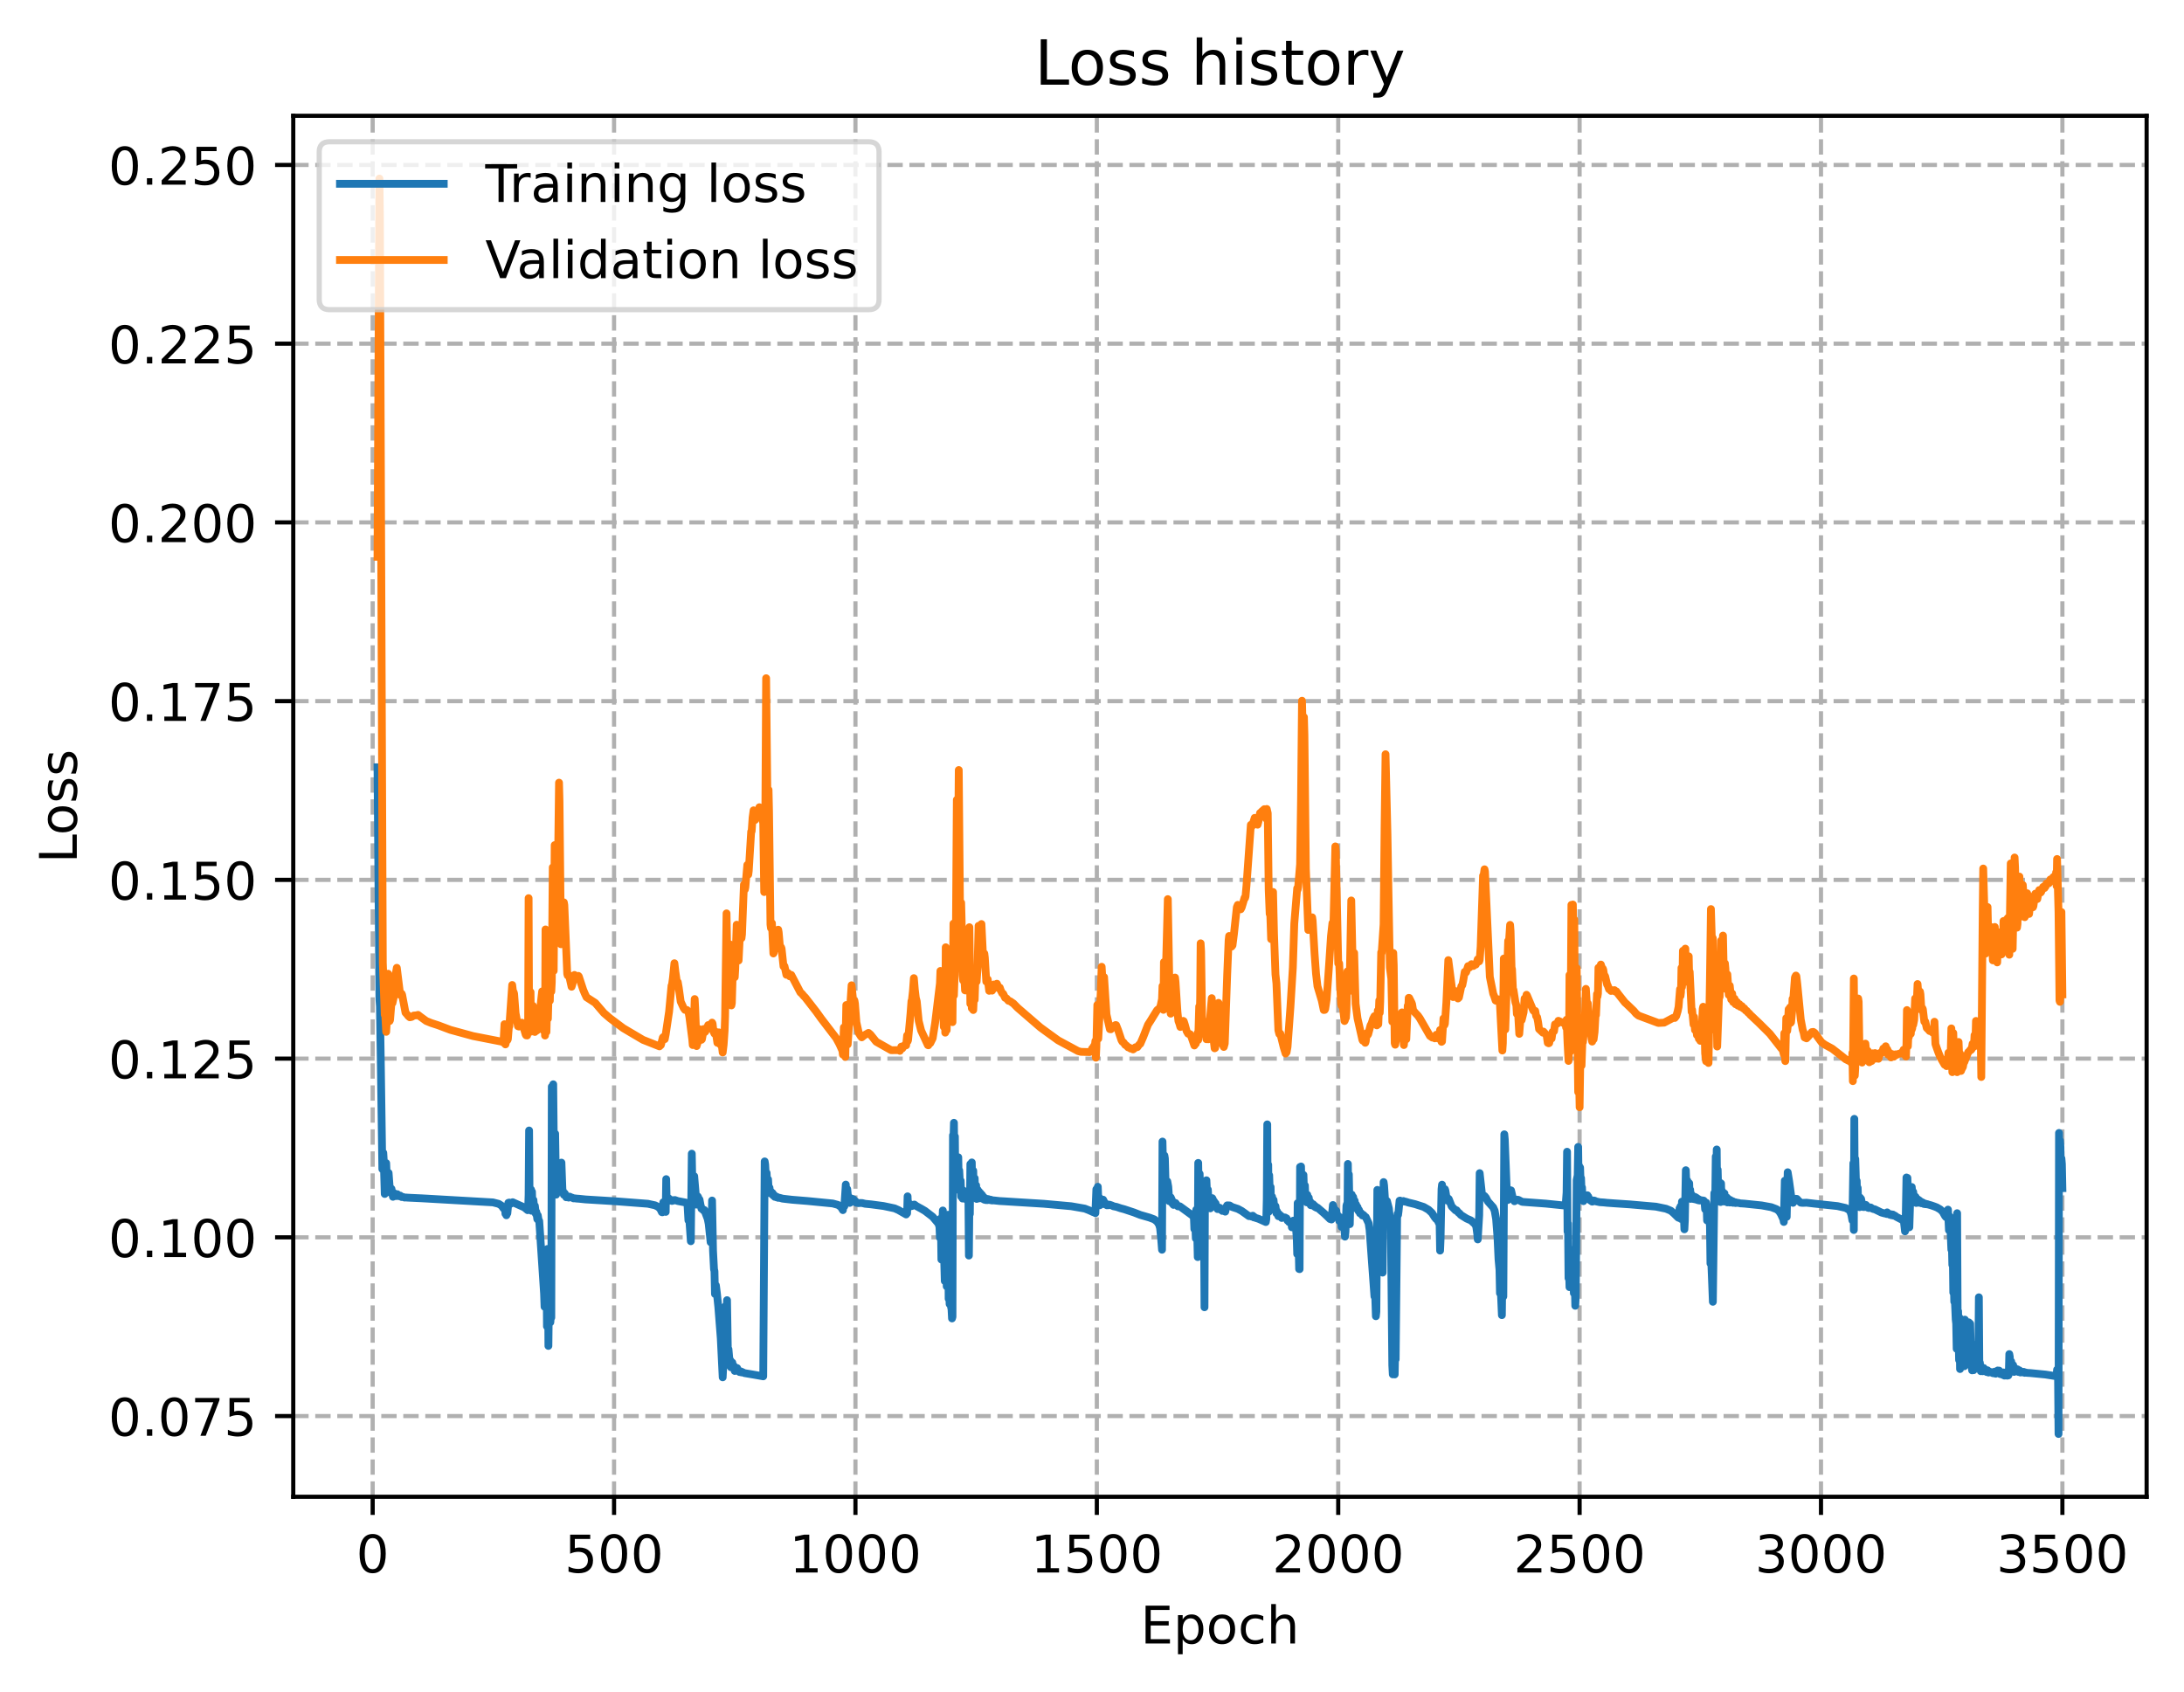 <?xml version="1.0" encoding="utf-8" standalone="no"?>
<!DOCTYPE svg PUBLIC "-//W3C//DTD SVG 1.1//EN"
  "http://www.w3.org/Graphics/SVG/1.1/DTD/svg11.dtd">
<!-- Created with matplotlib (https://matplotlib.org/) -->
<svg height="325.986pt" version="1.1" viewBox="0 0 420.826 325.986" width="420.826pt" xmlns="http://www.w3.org/2000/svg" xmlns:xlink="http://www.w3.org/1999/xlink">
 <defs>
  <style type="text/css">
*{stroke-linecap:butt;stroke-linejoin:round;}
  </style>
 </defs>
 <g id="figure_1">
  <g id="patch_1">
   <path d="M 0 325.986 
L 420.826 325.986 
L 420.826 0 
L 0 0 
z
" style="fill:#ffffff;"/>
  </g>
  <g id="axes_1">
   <g id="patch_2">
    <path d="M 56.506 288.43 
L 413.626 288.43 
L 413.626 22.318 
L 56.506 22.318 
z
" style="fill:#ffffff;"/>
   </g>
   <g id="matplotlib.axis_1">
    <g id="xtick_1">
     <g id="line2d_1">
      <path clip-path="url(#p5c4d533546)" d="M 71.809 288.43 
L 71.809 22.318 
" style="fill:none;stroke:#b0b0b0;stroke-dasharray:2.96,1.28;stroke-dashoffset:0;stroke-width:0.8;"/>
     </g>
     <g id="line2d_2">
      <defs>
       <path d="M 0 0 
L 0 3.5 
" id="m3f1381f3d3" style="stroke:#000000;stroke-width:0.8;"/>
      </defs>
      <g>
       <use style="stroke:#000000;stroke-width:0.8;" x="71.809" xlink:href="#m3f1381f3d3" y="288.43"/>
      </g>
     </g>
     <g id="text_1">
      <!-- 0 -->
      <defs>
       <path d="M 31.781 66.406 
Q 24.172 66.406 20.328 58.906 
Q 16.5 51.422 16.5 36.375 
Q 16.5 21.391 20.328 13.891 
Q 24.172 6.391 31.781 6.391 
Q 39.453 6.391 43.281 13.891 
Q 47.125 21.391 47.125 36.375 
Q 47.125 51.422 43.281 58.906 
Q 39.453 66.406 31.781 66.406 
z
M 31.781 74.219 
Q 44.047 74.219 50.516 64.516 
Q 56.984 54.828 56.984 36.375 
Q 56.984 17.969 50.516 8.266 
Q 44.047 -1.422 31.781 -1.422 
Q 19.531 -1.422 13.062 8.266 
Q 6.594 17.969 6.594 36.375 
Q 6.594 54.828 13.062 64.516 
Q 19.531 74.219 31.781 74.219 
z
" id="DejaVuSans-48"/>
      </defs>
      <g transform="translate(68.627 303.029)scale(0.1 -0.1)">
       <use xlink:href="#DejaVuSans-48"/>
      </g>
     </g>
    </g>
    <g id="xtick_2">
     <g id="line2d_3">
      <path clip-path="url(#p5c4d533546)" d="M 118.321 288.43 
L 118.321 22.318 
" style="fill:none;stroke:#b0b0b0;stroke-dasharray:2.96,1.28;stroke-dashoffset:0;stroke-width:0.8;"/>
     </g>
     <g id="line2d_4">
      <g>
       <use style="stroke:#000000;stroke-width:0.8;" x="118.321" xlink:href="#m3f1381f3d3" y="288.43"/>
      </g>
     </g>
     <g id="text_2">
      <!-- 500 -->
      <defs>
       <path d="M 10.797 72.906 
L 49.516 72.906 
L 49.516 64.594 
L 19.828 64.594 
L 19.828 46.734 
Q 21.969 47.469 24.109 47.828 
Q 26.266 48.188 28.422 48.188 
Q 40.625 48.188 47.75 41.5 
Q 54.891 34.812 54.891 23.391 
Q 54.891 11.625 47.562 5.094 
Q 40.234 -1.422 26.906 -1.422 
Q 22.312 -1.422 17.547 -0.641 
Q 12.797 0.141 7.719 1.703 
L 7.719 11.625 
Q 12.109 9.234 16.797 8.062 
Q 21.484 6.891 26.703 6.891 
Q 35.156 6.891 40.078 11.328 
Q 45.016 15.766 45.016 23.391 
Q 45.016 31 40.078 35.438 
Q 35.156 39.891 26.703 39.891 
Q 22.75 39.891 18.812 39.016 
Q 14.891 38.141 10.797 36.281 
z
" id="DejaVuSans-53"/>
      </defs>
      <g transform="translate(108.777 303.029)scale(0.1 -0.1)">
       <use xlink:href="#DejaVuSans-53"/>
       <use x="63.623" xlink:href="#DejaVuSans-48"/>
       <use x="127.246" xlink:href="#DejaVuSans-48"/>
      </g>
     </g>
    </g>
    <g id="xtick_3">
     <g id="line2d_5">
      <path clip-path="url(#p5c4d533546)" d="M 164.833 288.43 
L 164.833 22.318 
" style="fill:none;stroke:#b0b0b0;stroke-dasharray:2.96,1.28;stroke-dashoffset:0;stroke-width:0.8;"/>
     </g>
     <g id="line2d_6">
      <g>
       <use style="stroke:#000000;stroke-width:0.8;" x="164.833" xlink:href="#m3f1381f3d3" y="288.43"/>
      </g>
     </g>
     <g id="text_3">
      <!-- 1000 -->
      <defs>
       <path d="M 12.406 8.297 
L 28.516 8.297 
L 28.516 63.922 
L 10.984 60.406 
L 10.984 69.391 
L 28.422 72.906 
L 38.281 72.906 
L 38.281 8.297 
L 54.391 8.297 
L 54.391 0 
L 12.406 0 
z
" id="DejaVuSans-49"/>
      </defs>
      <g transform="translate(152.108 303.029)scale(0.1 -0.1)">
       <use xlink:href="#DejaVuSans-49"/>
       <use x="63.623" xlink:href="#DejaVuSans-48"/>
       <use x="127.246" xlink:href="#DejaVuSans-48"/>
       <use x="190.869" xlink:href="#DejaVuSans-48"/>
      </g>
     </g>
    </g>
    <g id="xtick_4">
     <g id="line2d_7">
      <path clip-path="url(#p5c4d533546)" d="M 211.345 288.43 
L 211.345 22.318 
" style="fill:none;stroke:#b0b0b0;stroke-dasharray:2.96,1.28;stroke-dashoffset:0;stroke-width:0.8;"/>
     </g>
     <g id="line2d_8">
      <g>
       <use style="stroke:#000000;stroke-width:0.8;" x="211.345" xlink:href="#m3f1381f3d3" y="288.43"/>
      </g>
     </g>
     <g id="text_4">
      <!-- 1500 -->
      <g transform="translate(198.62 303.029)scale(0.1 -0.1)">
       <use xlink:href="#DejaVuSans-49"/>
       <use x="63.623" xlink:href="#DejaVuSans-53"/>
       <use x="127.246" xlink:href="#DejaVuSans-48"/>
       <use x="190.869" xlink:href="#DejaVuSans-48"/>
      </g>
     </g>
    </g>
    <g id="xtick_5">
     <g id="line2d_9">
      <path clip-path="url(#p5c4d533546)" d="M 257.857 288.43 
L 257.857 22.318 
" style="fill:none;stroke:#b0b0b0;stroke-dasharray:2.96,1.28;stroke-dashoffset:0;stroke-width:0.8;"/>
     </g>
     <g id="line2d_10">
      <g>
       <use style="stroke:#000000;stroke-width:0.8;" x="257.857" xlink:href="#m3f1381f3d3" y="288.43"/>
      </g>
     </g>
     <g id="text_5">
      <!-- 2000 -->
      <defs>
       <path d="M 19.188 8.297 
L 53.609 8.297 
L 53.609 0 
L 7.328 0 
L 7.328 8.297 
Q 12.938 14.109 22.625 23.891 
Q 32.328 33.688 34.812 36.531 
Q 39.547 41.844 41.422 45.531 
Q 43.312 49.219 43.312 52.781 
Q 43.312 58.594 39.234 62.25 
Q 35.156 65.922 28.609 65.922 
Q 23.969 65.922 18.812 64.312 
Q 13.672 62.703 7.812 59.422 
L 7.812 69.391 
Q 13.766 71.781 18.938 73 
Q 24.125 74.219 28.422 74.219 
Q 39.75 74.219 46.484 68.547 
Q 53.219 62.891 53.219 53.422 
Q 53.219 48.922 51.531 44.891 
Q 49.859 40.875 45.406 35.406 
Q 44.188 33.984 37.641 27.219 
Q 31.109 20.453 19.188 8.297 
z
" id="DejaVuSans-50"/>
      </defs>
      <g transform="translate(245.132 303.029)scale(0.1 -0.1)">
       <use xlink:href="#DejaVuSans-50"/>
       <use x="63.623" xlink:href="#DejaVuSans-48"/>
       <use x="127.246" xlink:href="#DejaVuSans-48"/>
       <use x="190.869" xlink:href="#DejaVuSans-48"/>
      </g>
     </g>
    </g>
    <g id="xtick_6">
     <g id="line2d_11">
      <path clip-path="url(#p5c4d533546)" d="M 304.369 288.43 
L 304.369 22.318 
" style="fill:none;stroke:#b0b0b0;stroke-dasharray:2.96,1.28;stroke-dashoffset:0;stroke-width:0.8;"/>
     </g>
     <g id="line2d_12">
      <g>
       <use style="stroke:#000000;stroke-width:0.8;" x="304.369" xlink:href="#m3f1381f3d3" y="288.43"/>
      </g>
     </g>
     <g id="text_6">
      <!-- 2500 -->
      <g transform="translate(291.644 303.029)scale(0.1 -0.1)">
       <use xlink:href="#DejaVuSans-50"/>
       <use x="63.623" xlink:href="#DejaVuSans-53"/>
       <use x="127.246" xlink:href="#DejaVuSans-48"/>
       <use x="190.869" xlink:href="#DejaVuSans-48"/>
      </g>
     </g>
    </g>
    <g id="xtick_7">
     <g id="line2d_13">
      <path clip-path="url(#p5c4d533546)" d="M 350.881 288.43 
L 350.881 22.318 
" style="fill:none;stroke:#b0b0b0;stroke-dasharray:2.96,1.28;stroke-dashoffset:0;stroke-width:0.8;"/>
     </g>
     <g id="line2d_14">
      <g>
       <use style="stroke:#000000;stroke-width:0.8;" x="350.881" xlink:href="#m3f1381f3d3" y="288.43"/>
      </g>
     </g>
     <g id="text_7">
      <!-- 3000 -->
      <defs>
       <path d="M 40.578 39.312 
Q 47.656 37.797 51.625 33 
Q 55.609 28.219 55.609 21.188 
Q 55.609 10.406 48.188 4.484 
Q 40.766 -1.422 27.094 -1.422 
Q 22.516 -1.422 17.656 -0.516 
Q 12.797 0.391 7.625 2.203 
L 7.625 11.719 
Q 11.719 9.328 16.594 8.109 
Q 21.484 6.891 26.812 6.891 
Q 36.078 6.891 40.938 10.547 
Q 45.797 14.203 45.797 21.188 
Q 45.797 27.641 41.281 31.266 
Q 36.766 34.906 28.719 34.906 
L 20.219 34.906 
L 20.219 43.016 
L 29.109 43.016 
Q 36.375 43.016 40.234 45.922 
Q 44.094 48.828 44.094 54.297 
Q 44.094 59.906 40.109 62.906 
Q 36.141 65.922 28.719 65.922 
Q 24.656 65.922 20.016 65.031 
Q 15.375 64.156 9.812 62.312 
L 9.812 71.094 
Q 15.438 72.656 20.344 73.438 
Q 25.25 74.219 29.594 74.219 
Q 40.828 74.219 47.359 69.109 
Q 53.906 64.016 53.906 55.328 
Q 53.906 49.266 50.438 45.094 
Q 46.969 40.922 40.578 39.312 
z
" id="DejaVuSans-51"/>
      </defs>
      <g transform="translate(338.156 303.029)scale(0.1 -0.1)">
       <use xlink:href="#DejaVuSans-51"/>
       <use x="63.623" xlink:href="#DejaVuSans-48"/>
       <use x="127.246" xlink:href="#DejaVuSans-48"/>
       <use x="190.869" xlink:href="#DejaVuSans-48"/>
      </g>
     </g>
    </g>
    <g id="xtick_8">
     <g id="line2d_15">
      <path clip-path="url(#p5c4d533546)" d="M 397.394 288.43 
L 397.394 22.318 
" style="fill:none;stroke:#b0b0b0;stroke-dasharray:2.96,1.28;stroke-dashoffset:0;stroke-width:0.8;"/>
     </g>
     <g id="line2d_16">
      <g>
       <use style="stroke:#000000;stroke-width:0.8;" x="397.394" xlink:href="#m3f1381f3d3" y="288.43"/>
      </g>
     </g>
     <g id="text_8">
      <!-- 3500 -->
      <g transform="translate(384.669 303.029)scale(0.1 -0.1)">
       <use xlink:href="#DejaVuSans-51"/>
       <use x="63.623" xlink:href="#DejaVuSans-53"/>
       <use x="127.246" xlink:href="#DejaVuSans-48"/>
       <use x="190.869" xlink:href="#DejaVuSans-48"/>
      </g>
     </g>
    </g>
    <g id="text_9">
     <!-- Epoch -->
     <defs>
      <path d="M 9.812 72.906 
L 55.906 72.906 
L 55.906 64.594 
L 19.672 64.594 
L 19.672 43.016 
L 54.391 43.016 
L 54.391 34.719 
L 19.672 34.719 
L 19.672 8.297 
L 56.781 8.297 
L 56.781 0 
L 9.812 0 
z
" id="DejaVuSans-69"/>
      <path d="M 18.109 8.203 
L 18.109 -20.797 
L 9.078 -20.797 
L 9.078 54.688 
L 18.109 54.688 
L 18.109 46.391 
Q 20.953 51.266 25.266 53.625 
Q 29.594 56 35.594 56 
Q 45.562 56 51.781 48.094 
Q 58.016 40.188 58.016 27.297 
Q 58.016 14.406 51.781 6.484 
Q 45.562 -1.422 35.594 -1.422 
Q 29.594 -1.422 25.266 0.953 
Q 20.953 3.328 18.109 8.203 
z
M 48.688 27.297 
Q 48.688 37.203 44.609 42.844 
Q 40.531 48.484 33.406 48.484 
Q 26.266 48.484 22.188 42.844 
Q 18.109 37.203 18.109 27.297 
Q 18.109 17.391 22.188 11.75 
Q 26.266 6.109 33.406 6.109 
Q 40.531 6.109 44.609 11.75 
Q 48.688 17.391 48.688 27.297 
z
" id="DejaVuSans-112"/>
      <path d="M 30.609 48.391 
Q 23.391 48.391 19.188 42.75 
Q 14.984 37.109 14.984 27.297 
Q 14.984 17.484 19.156 11.844 
Q 23.344 6.203 30.609 6.203 
Q 37.797 6.203 41.984 11.859 
Q 46.188 17.531 46.188 27.297 
Q 46.188 37.016 41.984 42.703 
Q 37.797 48.391 30.609 48.391 
z
M 30.609 56 
Q 42.328 56 49.016 48.375 
Q 55.719 40.766 55.719 27.297 
Q 55.719 13.875 49.016 6.219 
Q 42.328 -1.422 30.609 -1.422 
Q 18.844 -1.422 12.172 6.219 
Q 5.516 13.875 5.516 27.297 
Q 5.516 40.766 12.172 48.375 
Q 18.844 56 30.609 56 
z
" id="DejaVuSans-111"/>
      <path d="M 48.781 52.594 
L 48.781 44.188 
Q 44.969 46.297 41.141 47.344 
Q 37.312 48.391 33.406 48.391 
Q 24.656 48.391 19.812 42.844 
Q 14.984 37.312 14.984 27.297 
Q 14.984 17.281 19.812 11.734 
Q 24.656 6.203 33.406 6.203 
Q 37.312 6.203 41.141 7.25 
Q 44.969 8.297 48.781 10.406 
L 48.781 2.094 
Q 45.016 0.344 40.984 -0.531 
Q 36.969 -1.422 32.422 -1.422 
Q 20.062 -1.422 12.781 6.344 
Q 5.516 14.109 5.516 27.297 
Q 5.516 40.672 12.859 48.328 
Q 20.219 56 33.016 56 
Q 37.156 56 41.109 55.141 
Q 45.062 54.297 48.781 52.594 
z
" id="DejaVuSans-99"/>
      <path d="M 54.891 33.016 
L 54.891 0 
L 45.906 0 
L 45.906 32.719 
Q 45.906 40.484 42.875 44.328 
Q 39.844 48.188 33.797 48.188 
Q 26.516 48.188 22.312 43.547 
Q 18.109 38.922 18.109 30.906 
L 18.109 0 
L 9.078 0 
L 9.078 75.984 
L 18.109 75.984 
L 18.109 46.188 
Q 21.344 51.125 25.703 53.562 
Q 30.078 56 35.797 56 
Q 45.219 56 50.047 50.172 
Q 54.891 44.344 54.891 33.016 
z
" id="DejaVuSans-104"/>
     </defs>
     <g transform="translate(219.755 316.707)scale(0.1 -0.1)">
      <use xlink:href="#DejaVuSans-69"/>
      <use x="63.184" xlink:href="#DejaVuSans-112"/>
      <use x="126.66" xlink:href="#DejaVuSans-111"/>
      <use x="187.842" xlink:href="#DejaVuSans-99"/>
      <use x="242.822" xlink:href="#DejaVuSans-104"/>
     </g>
    </g>
   </g>
   <g id="matplotlib.axis_2">
    <g id="ytick_1">
     <g id="line2d_17">
      <path clip-path="url(#p5c4d533546)" d="M 56.506 272.883 
L 413.626 272.883 
" style="fill:none;stroke:#b0b0b0;stroke-dasharray:2.96,1.28;stroke-dashoffset:0;stroke-width:0.8;"/>
     </g>
     <g id="line2d_18">
      <defs>
       <path d="M 0 0 
L -3.5 0 
" id="m01bf23d678" style="stroke:#000000;stroke-width:0.8;"/>
      </defs>
      <g>
       <use style="stroke:#000000;stroke-width:0.8;" x="56.506" xlink:href="#m01bf23d678" y="272.883"/>
      </g>
     </g>
     <g id="text_10">
      <!-- 0.075 -->
      <defs>
       <path d="M 10.688 12.406 
L 21 12.406 
L 21 0 
L 10.688 0 
z
" id="DejaVuSans-46"/>
       <path d="M 8.203 72.906 
L 55.078 72.906 
L 55.078 68.703 
L 28.609 0 
L 18.312 0 
L 43.219 64.594 
L 8.203 64.594 
z
" id="DejaVuSans-55"/>
      </defs>
      <g transform="translate(20.878 276.682)scale(0.1 -0.1)">
       <use xlink:href="#DejaVuSans-48"/>
       <use x="63.623" xlink:href="#DejaVuSans-46"/>
       <use x="95.41" xlink:href="#DejaVuSans-48"/>
       <use x="159.033" xlink:href="#DejaVuSans-55"/>
       <use x="222.656" xlink:href="#DejaVuSans-53"/>
      </g>
     </g>
    </g>
    <g id="ytick_2">
     <g id="line2d_19">
      <path clip-path="url(#p5c4d533546)" d="M 56.506 238.44 
L 413.626 238.44 
" style="fill:none;stroke:#b0b0b0;stroke-dasharray:2.96,1.28;stroke-dashoffset:0;stroke-width:0.8;"/>
     </g>
     <g id="line2d_20">
      <g>
       <use style="stroke:#000000;stroke-width:0.8;" x="56.506" xlink:href="#m01bf23d678" y="238.44"/>
      </g>
     </g>
     <g id="text_11">
      <!-- 0.100 -->
      <g transform="translate(20.878 242.239)scale(0.1 -0.1)">
       <use xlink:href="#DejaVuSans-48"/>
       <use x="63.623" xlink:href="#DejaVuSans-46"/>
       <use x="95.41" xlink:href="#DejaVuSans-49"/>
       <use x="159.033" xlink:href="#DejaVuSans-48"/>
       <use x="222.656" xlink:href="#DejaVuSans-48"/>
      </g>
     </g>
    </g>
    <g id="ytick_3">
     <g id="line2d_21">
      <path clip-path="url(#p5c4d533546)" d="M 56.506 203.998 
L 413.626 203.998 
" style="fill:none;stroke:#b0b0b0;stroke-dasharray:2.96,1.28;stroke-dashoffset:0;stroke-width:0.8;"/>
     </g>
     <g id="line2d_22">
      <g>
       <use style="stroke:#000000;stroke-width:0.8;" x="56.506" xlink:href="#m01bf23d678" y="203.998"/>
      </g>
     </g>
     <g id="text_12">
      <!-- 0.125 -->
      <g transform="translate(20.878 207.797)scale(0.1 -0.1)">
       <use xlink:href="#DejaVuSans-48"/>
       <use x="63.623" xlink:href="#DejaVuSans-46"/>
       <use x="95.41" xlink:href="#DejaVuSans-49"/>
       <use x="159.033" xlink:href="#DejaVuSans-50"/>
       <use x="222.656" xlink:href="#DejaVuSans-53"/>
      </g>
     </g>
    </g>
    <g id="ytick_4">
     <g id="line2d_23">
      <path clip-path="url(#p5c4d533546)" d="M 56.506 169.555 
L 413.626 169.555 
" style="fill:none;stroke:#b0b0b0;stroke-dasharray:2.96,1.28;stroke-dashoffset:0;stroke-width:0.8;"/>
     </g>
     <g id="line2d_24">
      <g>
       <use style="stroke:#000000;stroke-width:0.8;" x="56.506" xlink:href="#m01bf23d678" y="169.555"/>
      </g>
     </g>
     <g id="text_13">
      <!-- 0.150 -->
      <g transform="translate(20.878 173.355)scale(0.1 -0.1)">
       <use xlink:href="#DejaVuSans-48"/>
       <use x="63.623" xlink:href="#DejaVuSans-46"/>
       <use x="95.41" xlink:href="#DejaVuSans-49"/>
       <use x="159.033" xlink:href="#DejaVuSans-53"/>
       <use x="222.656" xlink:href="#DejaVuSans-48"/>
      </g>
     </g>
    </g>
    <g id="ytick_5">
     <g id="line2d_25">
      <path clip-path="url(#p5c4d533546)" d="M 56.506 135.113 
L 413.626 135.113 
" style="fill:none;stroke:#b0b0b0;stroke-dasharray:2.96,1.28;stroke-dashoffset:0;stroke-width:0.8;"/>
     </g>
     <g id="line2d_26">
      <g>
       <use style="stroke:#000000;stroke-width:0.8;" x="56.506" xlink:href="#m01bf23d678" y="135.113"/>
      </g>
     </g>
     <g id="text_14">
      <!-- 0.175 -->
      <g transform="translate(20.878 138.912)scale(0.1 -0.1)">
       <use xlink:href="#DejaVuSans-48"/>
       <use x="63.623" xlink:href="#DejaVuSans-46"/>
       <use x="95.41" xlink:href="#DejaVuSans-49"/>
       <use x="159.033" xlink:href="#DejaVuSans-55"/>
       <use x="222.656" xlink:href="#DejaVuSans-53"/>
      </g>
     </g>
    </g>
    <g id="ytick_6">
     <g id="line2d_27">
      <path clip-path="url(#p5c4d533546)" d="M 56.506 100.67 
L 413.626 100.67 
" style="fill:none;stroke:#b0b0b0;stroke-dasharray:2.96,1.28;stroke-dashoffset:0;stroke-width:0.8;"/>
     </g>
     <g id="line2d_28">
      <g>
       <use style="stroke:#000000;stroke-width:0.8;" x="56.506" xlink:href="#m01bf23d678" y="100.67"/>
      </g>
     </g>
     <g id="text_15">
      <!-- 0.200 -->
      <g transform="translate(20.878 104.47)scale(0.1 -0.1)">
       <use xlink:href="#DejaVuSans-48"/>
       <use x="63.623" xlink:href="#DejaVuSans-46"/>
       <use x="95.41" xlink:href="#DejaVuSans-50"/>
       <use x="159.033" xlink:href="#DejaVuSans-48"/>
       <use x="222.656" xlink:href="#DejaVuSans-48"/>
      </g>
     </g>
    </g>
    <g id="ytick_7">
     <g id="line2d_29">
      <path clip-path="url(#p5c4d533546)" d="M 56.506 66.228 
L 413.626 66.228 
" style="fill:none;stroke:#b0b0b0;stroke-dasharray:2.96,1.28;stroke-dashoffset:0;stroke-width:0.8;"/>
     </g>
     <g id="line2d_30">
      <g>
       <use style="stroke:#000000;stroke-width:0.8;" x="56.506" xlink:href="#m01bf23d678" y="66.228"/>
      </g>
     </g>
     <g id="text_16">
      <!-- 0.225 -->
      <g transform="translate(20.878 70.027)scale(0.1 -0.1)">
       <use xlink:href="#DejaVuSans-48"/>
       <use x="63.623" xlink:href="#DejaVuSans-46"/>
       <use x="95.41" xlink:href="#DejaVuSans-50"/>
       <use x="159.033" xlink:href="#DejaVuSans-50"/>
       <use x="222.656" xlink:href="#DejaVuSans-53"/>
      </g>
     </g>
    </g>
    <g id="ytick_8">
     <g id="line2d_31">
      <path clip-path="url(#p5c4d533546)" d="M 56.506 31.786 
L 413.626 31.786 
" style="fill:none;stroke:#b0b0b0;stroke-dasharray:2.96,1.28;stroke-dashoffset:0;stroke-width:0.8;"/>
     </g>
     <g id="line2d_32">
      <g>
       <use style="stroke:#000000;stroke-width:0.8;" x="56.506" xlink:href="#m01bf23d678" y="31.786"/>
      </g>
     </g>
     <g id="text_17">
      <!-- 0.250 -->
      <g transform="translate(20.878 35.585)scale(0.1 -0.1)">
       <use xlink:href="#DejaVuSans-48"/>
       <use x="63.623" xlink:href="#DejaVuSans-46"/>
       <use x="95.41" xlink:href="#DejaVuSans-50"/>
       <use x="159.033" xlink:href="#DejaVuSans-53"/>
       <use x="222.656" xlink:href="#DejaVuSans-48"/>
      </g>
     </g>
    </g>
    <g id="text_18">
     <!-- Loss -->
     <defs>
      <path d="M 9.812 72.906 
L 19.672 72.906 
L 19.672 8.297 
L 55.172 8.297 
L 55.172 0 
L 9.812 0 
z
" id="DejaVuSans-76"/>
      <path d="M 44.281 53.078 
L 44.281 44.578 
Q 40.484 46.531 36.375 47.5 
Q 32.281 48.484 27.875 48.484 
Q 21.188 48.484 17.844 46.438 
Q 14.5 44.391 14.5 40.281 
Q 14.5 37.156 16.891 35.375 
Q 19.281 33.594 26.516 31.984 
L 29.594 31.297 
Q 39.156 29.25 43.188 25.516 
Q 47.219 21.781 47.219 15.094 
Q 47.219 7.469 41.188 3.016 
Q 35.156 -1.422 24.609 -1.422 
Q 20.219 -1.422 15.453 -0.562 
Q 10.688 0.297 5.422 2 
L 5.422 11.281 
Q 10.406 8.688 15.234 7.391 
Q 20.062 6.109 24.812 6.109 
Q 31.156 6.109 34.562 8.281 
Q 37.984 10.453 37.984 14.406 
Q 37.984 18.062 35.516 20.016 
Q 33.062 21.969 24.703 23.781 
L 21.578 24.516 
Q 13.234 26.266 9.516 29.906 
Q 5.812 33.547 5.812 39.891 
Q 5.812 47.609 11.281 51.797 
Q 16.75 56 26.812 56 
Q 31.781 56 36.172 55.266 
Q 40.578 54.547 44.281 53.078 
z
" id="DejaVuSans-115"/>
     </defs>
     <g transform="translate(14.798 166.341)rotate(-90)scale(0.1 -0.1)">
      <use xlink:href="#DejaVuSans-76"/>
      <use x="53.963" xlink:href="#DejaVuSans-111"/>
      <use x="115.145" xlink:href="#DejaVuSans-115"/>
      <use x="167.244" xlink:href="#DejaVuSans-115"/>
     </g>
    </g>
   </g>
   <g id="line2d_33">
    <path clip-path="url(#p5c4d533546)" d="M 72.739 147.857 
L 73.111 192.641 
L 73.204 193.907 
L 73.39 205.652 
L 73.669 225.287 
L 73.855 222.157 
L 73.948 223.691 
L 74.134 230.083 
L 74.227 228.874 
L 74.413 224.135 
L 74.599 228.386 
L 74.879 226.026 
L 75.158 229.799 
L 75.251 229.61 
L 75.344 229.016 
L 75.437 229.1 
L 75.716 230.63 
L 75.995 229.96 
L 76.274 230.501 
L 76.553 230.125 
L 76.832 230.509 
L 77.111 230.394 
L 77.39 230.675 
L 77.669 230.654 
L 77.948 230.776 
L 78.227 230.762 
L 78.506 230.788 
L 78.879 230.809 
L 81.297 230.922 
L 94.972 231.704 
L 96.088 231.984 
L 96.646 232.337 
L 96.832 232.604 
L 97.018 232.861 
L 97.111 232.883 
L 97.204 232.573 
L 97.297 232.662 
L 97.39 233.903 
L 97.483 233.054 
L 97.576 234.192 
L 97.669 233.534 
L 97.762 233.816 
L 97.949 231.787 
L 98.135 231.736 
L 98.228 231.943 
L 98.321 231.883 
L 98.414 231.962 
L 98.786 231.671 
L 101.018 232.669 
L 101.67 233.208 
L 101.763 232.985 
L 101.856 230.275 
L 101.949 217.85 
L 102.042 231.509 
L 102.135 229.131 
L 102.228 230.25 
L 102.321 229.232 
L 102.414 233.322 
L 102.507 229.645 
L 102.6 232.813 
L 102.693 232.464 
L 102.786 231.246 
L 102.972 233.298 
L 103.065 232.361 
L 103.251 233.929 
L 103.344 233.537 
L 103.53 234.926 
L 103.623 234.198 
L 103.809 235.279 
L 103.902 235.279 
L 104.088 238.024 
L 104.553 245.025 
L 104.832 249.272 
L 104.925 251.822 
L 105.018 249.659 
L 105.111 241.777 
L 105.204 242.5 
L 105.297 241.639 
L 105.39 255.599 
L 105.484 240.678 
L 105.577 243.29 
L 105.67 259.364 
L 105.856 243.321 
L 106.042 254.817 
L 106.135 253.682 
L 106.228 253.903 
L 106.321 209.396 
L 106.414 225.002 
L 106.6 208.948 
L 106.786 227.778 
L 106.879 226.272 
L 106.972 218.465 
L 107.158 230.219 
L 107.437 224.532 
L 107.623 228.949 
L 107.716 228.394 
L 107.809 226.719 
L 107.902 226.803 
L 107.995 228.656 
L 108.181 224.038 
L 108.367 229.157 
L 108.646 230.245 
L 108.832 229.98 
L 109.111 230.725 
L 109.297 230.508 
L 109.577 230.786 
L 109.763 230.599 
L 110.135 230.77 
L 110.321 230.815 
L 110.507 230.93 
L 110.786 230.931 
L 111.065 230.971 
L 111.623 231.011 
L 112.832 231.137 
L 118.693 231.497 
L 124.833 231.968 
L 126.228 232.271 
L 126.879 232.607 
L 127.251 233.01 
L 127.53 233.593 
L 127.623 233.619 
L 127.809 231.679 
L 127.902 231.716 
L 128.181 233.031 
L 128.274 233.54 
L 128.367 227.222 
L 128.46 231.517 
L 128.554 231.015 
L 128.74 231.045 
L 128.833 230.91 
L 128.926 230.994 
L 129.112 231.364 
L 129.298 231.271 
L 129.484 231.432 
L 129.67 231.267 
L 129.856 231.344 
L 130.042 231.248 
L 130.6 231.445 
L 132.181 231.749 
L 132.461 231.945 
L 132.647 235.172 
L 132.74 234.748 
L 132.833 235.204 
L 133.112 239.19 
L 133.298 222.314 
L 133.484 232.31 
L 133.577 231.238 
L 133.763 226.649 
L 133.949 228.854 
L 134.228 232.134 
L 134.414 230.526 
L 134.507 230.633 
L 134.693 231.21 
L 134.786 231.151 
L 134.972 232.154 
L 135.158 232.919 
L 135.251 232.853 
L 135.53 233.233 
L 135.716 233.166 
L 136.368 234.904 
L 136.554 235.846 
L 136.926 239.382 
L 137.112 237.917 
L 137.205 231.346 
L 137.391 241.031 
L 137.577 244.574 
L 137.67 244.975 
L 137.763 249.356 
L 137.949 247.696 
L 138.135 249.199 
L 138.414 251.93 
L 138.879 257.879 
L 139.251 265.42 
L 139.437 261.761 
L 139.53 262.116 
L 139.716 251.755 
L 139.995 253.446 
L 140.089 250.545 
L 140.275 261.952 
L 140.368 259.988 
L 140.647 263.214 
L 140.74 262.155 
L 140.833 263.478 
L 140.926 263.431 
L 141.112 262.574 
L 141.205 263.599 
L 141.391 263.198 
L 141.577 264.194 
L 141.67 263.479 
L 141.856 264.002 
L 141.949 263.947 
L 142.042 263.634 
L 142.228 264.216 
L 142.414 264.131 
L 142.507 264.403 
L 142.6 264.344 
L 142.786 264.29 
L 142.879 264.473 
L 142.972 264.374 
L 143.437 264.602 
L 145.298 264.913 
L 147.065 265.226 
L 147.344 223.808 
L 147.437 224.388 
L 147.623 227.659 
L 147.717 226.021 
L 147.81 227.718 
L 147.996 227.263 
L 148.089 228.865 
L 148.182 228.852 
L 148.275 228.876 
L 148.368 229.919 
L 148.461 229.795 
L 148.554 229.626 
L 148.74 230.15 
L 148.833 229.882 
L 149.019 230.407 
L 149.112 230.231 
L 149.298 230.642 
L 149.391 230.546 
L 149.484 230.542 
L 149.67 230.748 
L 149.763 230.667 
L 149.949 230.83 
L 150.135 230.805 
L 150.321 230.849 
L 150.786 230.982 
L 151.251 231.039 
L 152.647 231.198 
L 155.624 231.442 
L 160.461 231.915 
L 161.484 232.195 
L 162.042 232.594 
L 162.414 233.196 
L 162.507 232.222 
L 162.6 232.361 
L 162.693 232.462 
L 162.972 228.273 
L 163.065 229.976 
L 163.252 229.143 
L 163.438 231.042 
L 163.531 230.575 
L 163.717 231.81 
L 163.81 231.181 
L 163.996 231.661 
L 164.182 231 
L 164.368 231.36 
L 164.461 231.107 
L 164.647 231.55 
L 164.74 231.485 
L 164.833 231.476 
L 165.019 231.793 
L 165.205 231.771 
L 165.391 231.856 
L 165.577 231.837 
L 165.763 231.818 
L 166.135 231.834 
L 166.693 231.972 
L 167.903 232.092 
L 170.228 232.402 
L 172.368 232.854 
L 173.112 233.18 
L 174.601 234.033 
L 174.694 233.265 
L 174.787 233.799 
L 174.88 230.538 
L 174.973 232.826 
L 175.066 231.911 
L 175.159 232.146 
L 175.345 232.017 
L 175.438 232.384 
L 175.531 232.336 
L 175.624 232.22 
L 175.717 232.41 
L 176.182 232.117 
L 176.647 232.461 
L 176.833 232.55 
L 177.205 232.758 
L 177.484 232.904 
L 178.228 233.341 
L 179.717 234.484 
L 180.833 235.809 
L 181.019 236.425 
L 181.112 238.525 
L 181.205 234.855 
L 181.298 235.609 
L 181.391 242.713 
L 181.484 235.177 
L 181.577 235.743 
L 181.67 233.262 
L 182.042 246.857 
L 182.135 242.341 
L 182.228 243.847 
L 182.322 239.754 
L 182.415 247.895 
L 182.508 240.385 
L 182.601 244.527 
L 182.694 234.082 
L 182.787 250.276 
L 182.88 247.58 
L 182.973 251.305 
L 183.066 249.282 
L 183.252 251.839 
L 183.345 252.286 
L 183.438 254.069 
L 183.531 253.76 
L 183.624 218.766 
L 183.717 219.747 
L 183.81 216.368 
L 183.903 225.957 
L 183.996 218.996 
L 184.089 229.152 
L 184.182 225.397 
L 184.368 228.464 
L 184.461 226.66 
L 184.554 229.253 
L 184.647 223.011 
L 184.74 228.038 
L 184.833 225.536 
L 185.019 229.156 
L 185.112 227.547 
L 185.205 230.589 
L 185.298 229.2 
L 185.391 229.484 
L 185.484 230.972 
L 185.577 229.38 
L 185.763 230.621 
L 185.856 229.753 
L 185.949 230.945 
L 186.136 230.336 
L 186.229 231.177 
L 186.322 230.66 
L 186.508 231.428 
L 186.601 231.161 
L 186.694 241.954 
L 186.787 232.125 
L 186.88 233.941 
L 186.973 224.322 
L 187.066 230.579 
L 187.252 224.004 
L 187.345 229.663 
L 187.531 225.597 
L 187.624 230.047 
L 187.81 227.052 
L 187.903 230.473 
L 188.089 228.418 
L 188.182 231.04 
L 188.368 229.25 
L 188.461 230.966 
L 188.647 229.618 
L 188.74 230.917 
L 188.926 229.934 
L 189.112 230.862 
L 189.205 230.244 
L 189.391 231.042 
L 189.484 230.607 
L 189.67 231.191 
L 189.856 230.918 
L 189.95 231.26 
L 190.136 231.026 
L 190.229 231.275 
L 190.415 231.069 
L 190.601 231.243 
L 190.694 231.155 
L 190.88 231.288 
L 190.973 231.205 
L 191.159 231.339 
L 191.345 231.318 
L 191.531 231.326 
L 192.647 231.448 
L 193.391 231.487 
L 195.159 231.6 
L 201.112 231.969 
L 206.415 232.447 
L 209.019 232.901 
L 209.857 233.229 
L 210.694 233.612 
L 210.787 233.514 
L 210.88 233.605 
L 210.973 233.272 
L 211.066 233.78 
L 211.252 229.179 
L 211.345 229.943 
L 211.438 229.655 
L 211.531 228.692 
L 211.624 230.997 
L 211.717 230.7 
L 211.81 230.756 
L 211.903 232.266 
L 211.996 231.522 
L 212.089 231.573 
L 212.182 232.103 
L 212.368 231.322 
L 212.461 231.635 
L 212.554 231.183 
L 213.02 232.124 
L 213.113 231.962 
L 213.299 232.273 
L 213.485 232.136 
L 213.578 232.261 
L 213.764 232.142 
L 213.95 232.198 
L 214.322 232.333 
L 214.508 232.447 
L 214.88 232.521 
L 215.159 232.578 
L 215.903 232.831 
L 216.647 233.032 
L 218.508 233.649 
L 219.717 234.123 
L 221.485 234.631 
L 222.415 234.98 
L 222.973 235.428 
L 223.345 236.004 
L 223.531 236.658 
L 223.717 238.482 
L 223.903 240.831 
L 223.996 219.983 
L 224.182 228.355 
L 224.275 229.145 
L 224.368 222.667 
L 224.461 223.256 
L 224.648 230.136 
L 224.741 230.996 
L 224.927 227.656 
L 225.113 228.698 
L 225.299 231.474 
L 225.485 231.527 
L 225.578 230.729 
L 225.857 231.347 
L 225.95 231.992 
L 226.043 231.942 
L 226.136 232.194 
L 226.229 232.14 
L 226.322 231.881 
L 226.415 231.985 
L 226.508 231.82 
L 226.787 232.201 
L 226.973 232.469 
L 227.345 232.467 
L 229.671 234.165 
L 230.043 234.558 
L 230.136 236.847 
L 230.229 233.752 
L 230.415 238.644 
L 230.508 233.11 
L 230.601 233.959 
L 230.787 242.246 
L 230.88 224.095 
L 230.973 229.794 
L 231.159 226.199 
L 231.345 236.766 
L 231.438 232.552 
L 231.531 239.159 
L 231.624 237.957 
L 231.717 238.702 
L 231.81 238.338 
L 231.903 242.223 
L 231.996 237.43 
L 232.089 251.916 
L 232.182 229.483 
L 232.276 231.286 
L 232.369 230.935 
L 232.462 227.442 
L 232.648 231.521 
L 232.741 229.244 
L 232.927 232.57 
L 233.02 230.741 
L 233.206 232.858 
L 233.299 230.831 
L 233.392 231.116 
L 233.485 231.581 
L 233.578 230.887 
L 233.671 231.031 
L 233.764 232.37 
L 233.857 232.228 
L 233.95 231.527 
L 234.136 232.097 
L 234.229 231.897 
L 234.415 232.741 
L 234.508 232.62 
L 234.601 232.998 
L 234.694 232.951 
L 234.787 232.653 
L 234.973 232.845 
L 235.066 232.759 
L 235.252 233.155 
L 235.345 233.125 
L 235.531 233.35 
L 235.717 233.285 
L 236.09 233.495 
L 236.276 232.618 
L 236.462 232.275 
L 236.927 232.293 
L 237.392 232.588 
L 238.508 232.948 
L 239.252 233.353 
L 240.648 234.352 
L 240.834 234.329 
L 241.206 234.45 
L 241.392 234.272 
L 241.578 234.597 
L 241.671 234.493 
L 241.857 234.665 
L 242.229 234.782 
L 242.508 234.871 
L 243.904 235.494 
L 243.997 234.952 
L 244.09 231.145 
L 244.183 216.668 
L 244.276 232.383 
L 244.369 224.449 
L 244.462 233.529 
L 244.555 226.472 
L 244.741 231.619 
L 244.834 228.747 
L 244.927 233.089 
L 245.113 230.606 
L 245.299 232.774 
L 245.392 231.226 
L 245.578 233.131 
L 245.764 232.428 
L 245.95 233.806 
L 246.043 233.383 
L 246.322 234.368 
L 246.415 233.912 
L 246.601 234.427 
L 246.694 234.369 
L 246.787 234.251 
L 246.973 234.71 
L 247.066 234.668 
L 247.345 234.586 
L 247.625 234.619 
L 247.811 234.76 
L 247.904 234.773 
L 248.09 235.214 
L 248.183 235.176 
L 248.369 235.498 
L 248.462 235.407 
L 248.834 235.626 
L 248.927 236.512 
L 249.206 235.224 
L 249.578 235.873 
L 249.671 236.155 
L 249.857 238.444 
L 249.95 241.665 
L 250.043 231.841 
L 250.322 244.545 
L 250.415 244.571 
L 250.508 224.868 
L 250.601 225.615 
L 250.694 224.785 
L 250.787 229.91 
L 250.973 227.566 
L 251.066 229.482 
L 251.159 226.412 
L 251.252 229.279 
L 251.345 229.231 
L 251.439 228.448 
L 251.532 231.124 
L 251.625 229.966 
L 251.718 230.362 
L 251.811 231.711 
L 251.904 230.246 
L 252.09 231.388 
L 252.183 230.802 
L 252.276 231.865 
L 252.369 231.659 
L 252.462 231.569 
L 252.555 232.246 
L 252.741 231.916 
L 252.834 232.298 
L 253.02 232.055 
L 253.113 232.392 
L 253.299 232.32 
L 253.392 232.595 
L 253.485 232.534 
L 253.578 232.551 
L 253.671 232.744 
L 253.764 232.697 
L 253.857 232.72 
L 254.043 232.88 
L 255.066 233.754 
L 255.625 234.273 
L 256.276 234.914 
L 256.369 234.812 
L 256.462 234.178 
L 256.555 235.001 
L 256.741 233.183 
L 256.834 232.207 
L 257.299 233.761 
L 257.392 233.247 
L 257.485 233.343 
L 257.671 234.428 
L 257.857 234.3 
L 258.043 235.27 
L 258.136 234.528 
L 258.229 234.669 
L 258.322 235.303 
L 258.415 235.169 
L 258.508 236.437 
L 258.601 235.866 
L 258.694 236.487 
L 258.787 235.385 
L 258.973 235.932 
L 259.16 238.307 
L 259.253 237.352 
L 259.439 232.342 
L 259.532 232.043 
L 259.625 235.49 
L 259.718 224.295 
L 259.811 231.991 
L 259.904 226.302 
L 260.09 235.903 
L 260.183 231.676 
L 260.276 232.815 
L 260.462 230.202 
L 260.555 231.798 
L 260.648 231.55 
L 260.741 230.68 
L 260.927 232.137 
L 261.02 231.384 
L 261.206 232.653 
L 261.299 232.12 
L 261.485 232.999 
L 261.578 232.604 
L 261.764 233.381 
L 261.857 233.162 
L 262.043 233.805 
L 262.136 233.652 
L 262.415 233.944 
L 262.508 234.226 
L 262.601 234.172 
L 262.694 234.107 
L 263.067 234.505 
L 263.16 234.53 
L 263.718 235.734 
L 263.904 237.03 
L 264.834 249.831 
L 264.927 248.124 
L 265.113 253.647 
L 265.206 252.749 
L 265.392 229.297 
L 265.485 235.22 
L 265.578 234.228 
L 265.671 236.158 
L 265.764 236.095 
L 265.857 234.677 
L 266.043 240.818 
L 266.136 240.616 
L 266.229 240.001 
L 266.415 245.239 
L 266.601 227.791 
L 266.694 228.434 
L 266.881 231.283 
L 266.974 231.226 
L 267.16 231.659 
L 267.253 231.446 
L 267.625 232.882 
L 267.811 234.766 
L 267.997 235.677 
L 268.276 263.1 
L 268.369 264.849 
L 268.555 256.131 
L 268.648 256.062 
L 268.741 264.861 
L 268.834 259.837 
L 268.927 261.953 
L 269.206 234.721 
L 269.299 233.897 
L 269.392 234.109 
L 269.485 233.394 
L 269.671 231.382 
L 269.764 231.357 
L 269.95 231.541 
L 270.136 231.473 
L 270.229 231.554 
L 270.415 231.44 
L 270.602 231.55 
L 270.788 231.549 
L 271.067 231.638 
L 271.439 231.755 
L 271.997 231.885 
L 272.648 232.041 
L 274.322 232.58 
L 275.253 233.119 
L 275.904 233.725 
L 276.462 234.588 
L 276.741 234.932 
L 276.927 234.988 
L 277.299 235.779 
L 277.392 235.754 
L 277.485 240.997 
L 277.578 238.758 
L 277.764 229.148 
L 277.857 228.288 
L 278.043 230.816 
L 278.323 229.309 
L 278.416 229.16 
L 278.509 229.446 
L 278.788 231.175 
L 278.881 231.369 
L 278.974 231.262 
L 279.067 230.966 
L 279.16 231.054 
L 279.718 232.486 
L 280.462 233.24 
L 280.648 233.218 
L 281.02 233.68 
L 281.206 233.795 
L 281.485 234.126 
L 282.602 234.825 
L 283.439 235.19 
L 284.276 235.959 
L 284.462 236.424 
L 284.648 237.811 
L 284.741 238.844 
L 285.02 234.187 
L 285.113 226.067 
L 285.206 226.96 
L 285.578 230.325 
L 285.857 230.581 
L 286.044 230.469 
L 286.323 230.806 
L 286.695 231.521 
L 287.718 232.671 
L 287.997 233.302 
L 288.276 234.893 
L 288.555 238.572 
L 288.741 242.641 
L 288.927 244.704 
L 289.02 249.211 
L 289.113 248.58 
L 289.206 249.192 
L 289.392 253.437 
L 289.485 245.189 
L 289.578 249.976 
L 289.671 249.84 
L 289.858 218.583 
L 289.951 219.564 
L 290.323 229.183 
L 290.509 231.26 
L 290.881 229.326 
L 291.16 229.391 
L 291.532 231 
L 291.811 231.487 
L 292.276 231.179 
L 292.555 231.207 
L 293.299 231.605 
L 297.858 231.941 
L 301.672 232.332 
L 301.858 229.794 
L 301.951 221.942 
L 302.044 237.326 
L 302.137 235.773 
L 302.23 246.308 
L 302.323 244.342 
L 302.416 248.039 
L 302.509 242.38 
L 302.602 246.156 
L 302.695 240.842 
L 302.788 245.785 
L 302.881 241.579 
L 302.974 246.492 
L 303.067 244.908 
L 303.16 245.424 
L 303.253 249.201 
L 303.439 247.085 
L 303.532 251.629 
L 303.625 249.765 
L 303.811 227.399 
L 303.997 226.486 
L 304.09 221.01 
L 304.183 228.467 
L 304.276 224.672 
L 304.369 226.897 
L 304.462 224.993 
L 304.555 227.725 
L 304.648 227.022 
L 304.741 229.489 
L 304.834 228.829 
L 304.927 230.937 
L 305.02 230.082 
L 305.113 231.466 
L 305.207 230.438 
L 305.3 231.219 
L 305.393 230.467 
L 305.486 230.727 
L 305.672 230.383 
L 305.765 230.558 
L 305.858 230.326 
L 305.951 230.815 
L 306.044 230.586 
L 306.137 231.084 
L 306.23 230.966 
L 306.416 231.309 
L 306.788 231.56 
L 306.881 231.386 
L 306.974 231.521 
L 307.067 231.335 
L 307.16 231.474 
L 307.253 231.371 
L 307.532 231.515 
L 308.276 231.672 
L 309.021 231.719 
L 309.672 231.788 
L 311.253 231.902 
L 314.137 232.096 
L 319.067 232.526 
L 321.021 232.928 
L 321.951 233.314 
L 322.509 233.791 
L 323.346 234.619 
L 323.439 234.673 
L 323.532 234.597 
L 323.625 232.853 
L 323.718 232.873 
L 323.811 232.48 
L 323.904 234.889 
L 323.997 234.229 
L 324.09 231.556 
L 324.276 234.342 
L 324.37 232.248 
L 324.556 236.895 
L 324.649 235.185 
L 324.835 225.505 
L 324.928 227.936 
L 325.021 227.476 
L 325.114 227.493 
L 325.207 229.55 
L 325.3 227.816 
L 325.393 230.409 
L 325.486 228.013 
L 325.579 230.94 
L 325.672 229.259 
L 325.765 231.029 
L 325.858 230.066 
L 326.044 230.7 
L 326.137 230.55 
L 326.23 231.041 
L 326.323 230.558 
L 326.416 231.076 
L 326.509 230.612 
L 326.602 231.115 
L 326.695 230.695 
L 326.788 231.154 
L 326.881 230.811 
L 326.974 231.215 
L 327.067 230.949 
L 327.16 231.279 
L 327.253 231.059 
L 327.346 231.327 
L 327.439 231.169 
L 327.532 231.347 
L 327.625 231.254 
L 327.811 231.299 
L 328.277 231.359 
L 328.463 231.939 
L 328.556 233.038 
L 328.742 231.742 
L 328.835 232.327 
L 328.928 235.193 
L 329.114 234.08 
L 329.207 234.068 
L 329.3 233.747 
L 329.486 236.323 
L 329.579 243.481 
L 329.672 243.35 
L 329.765 243.835 
L 330.044 250.864 
L 330.323 229.911 
L 330.416 231.644 
L 330.509 230.259 
L 330.602 222.858 
L 330.695 231.252 
L 330.788 221.507 
L 330.881 231.546 
L 330.974 225.406 
L 331.067 229.131 
L 331.16 228.514 
L 331.253 228.885 
L 331.346 229.987 
L 331.439 227.918 
L 331.532 231.641 
L 331.625 228.051 
L 331.718 231.556 
L 331.811 229.48 
L 331.997 231.003 
L 332.091 229.884 
L 332.184 231.535 
L 332.277 229.973 
L 332.37 231.471 
L 332.463 230.707 
L 332.649 231.429 
L 332.742 230.766 
L 332.835 231.71 
L 332.928 230.957 
L 333.021 231.529 
L 333.207 231.246 
L 333.3 231.735 
L 333.393 231.239 
L 333.486 231.717 
L 333.579 231.497 
L 333.672 231.548 
L 333.765 231.741 
L 333.858 231.475 
L 333.951 231.791 
L 334.044 231.609 
L 334.23 231.769 
L 334.323 231.66 
L 334.416 231.829 
L 334.509 231.711 
L 334.695 231.814 
L 334.788 231.779 
L 334.974 231.805 
L 335.346 231.899 
L 335.625 231.91 
L 336.184 231.95 
L 336.928 232.028 
L 339.439 232.287 
L 341.3 232.63 
L 342.323 233.02 
L 342.788 233.378 
L 343.16 233.952 
L 343.626 234.964 
L 343.719 235.477 
L 343.905 227.519 
L 343.998 233.888 
L 344.091 231.734 
L 344.277 234.492 
L 344.463 225.896 
L 344.742 227.619 
L 345.3 231.65 
L 345.486 231.794 
L 345.765 231.383 
L 346.044 231.016 
L 346.23 231.03 
L 346.602 231.44 
L 346.974 231.762 
L 347.346 231.799 
L 348.091 231.768 
L 349.672 231.953 
L 354.044 232.415 
L 355.626 232.774 
L 356.277 233.139 
L 356.556 233.52 
L 356.742 234.126 
L 356.928 235.169 
L 357.114 224.155 
L 357.207 237.025 
L 357.3 215.607 
L 357.393 230.994 
L 357.486 223.331 
L 357.672 229.423 
L 357.765 227.55 
L 357.858 231.153 
L 357.951 228.909 
L 358.044 231.622 
L 358.137 231.314 
L 358.23 230.95 
L 358.323 232.627 
L 358.416 230.788 
L 358.509 232.172 
L 358.602 231.018 
L 358.788 231.93 
L 358.881 232.003 
L 358.975 232.589 
L 359.068 232.095 
L 359.161 232.607 
L 359.347 232.278 
L 359.44 232.434 
L 359.533 232.19 
L 359.719 232.436 
L 359.812 232.478 
L 359.905 232.731 
L 359.998 232.594 
L 360.091 232.789 
L 360.184 232.735 
L 360.277 232.69 
L 360.37 232.77 
L 360.463 232.686 
L 360.742 232.896 
L 361.021 233.004 
L 361.207 233.019 
L 362.509 233.655 
L 362.882 233.766 
L 363.254 233.857 
L 363.44 233.745 
L 363.533 233.935 
L 363.626 233.628 
L 363.812 233.936 
L 363.905 233.858 
L 364.091 234.071 
L 364.184 233.96 
L 364.37 234.161 
L 364.463 234.004 
L 364.649 234.214 
L 364.742 234.053 
L 364.928 234.277 
L 365.114 234.254 
L 365.393 234.48 
L 366.137 234.873 
L 366.696 235.16 
L 366.789 234.817 
L 367.068 237.289 
L 367.161 237.063 
L 367.347 226.909 
L 367.44 229.476 
L 367.533 226.984 
L 367.905 236.507 
L 368.091 230.434 
L 368.184 228.839 
L 368.277 231.164 
L 368.37 228.738 
L 368.556 230.618 
L 368.649 229.673 
L 368.742 231.623 
L 368.835 230.328 
L 369.021 231.629 
L 369.114 230.649 
L 369.207 231.817 
L 369.3 231.21 
L 369.393 231.247 
L 369.486 231.78 
L 369.579 231.147 
L 369.765 231.629 
L 369.858 231.346 
L 369.951 231.799 
L 370.044 231.568 
L 370.137 231.621 
L 370.23 231.877 
L 370.323 231.646 
L 370.51 231.894 
L 370.603 231.79 
L 370.696 232.007 
L 370.882 231.949 
L 370.975 232.054 
L 371.068 231.972 
L 371.254 232.075 
L 371.347 232.04 
L 371.533 232.115 
L 372.091 232.268 
L 372.742 232.496 
L 373.207 232.678 
L 373.858 233.06 
L 374.324 233.501 
L 374.789 234.331 
L 374.975 234.553 
L 375.161 234.098 
L 375.254 234.237 
L 375.347 233.101 
L 375.533 237.077 
L 375.719 234.438 
L 375.998 240.813 
L 376.091 239.523 
L 376.184 243.745 
L 376.277 241.594 
L 376.37 249.084 
L 376.463 246.876 
L 376.556 250.841 
L 376.649 249.907 
L 376.835 254.262 
L 376.928 255.06 
L 377.021 259.927 
L 377.114 233.785 
L 377.207 253.318 
L 377.3 252.661 
L 377.486 262.08 
L 377.579 253.936 
L 377.672 263.821 
L 377.765 263.378 
L 377.858 261.222 
L 377.951 261.249 
L 378.044 260.9 
L 378.138 260.941 
L 378.324 262.543 
L 378.51 263.275 
L 378.603 254.298 
L 378.696 254.44 
L 378.882 254.97 
L 378.975 254.765 
L 379.068 254.918 
L 379.347 254.818 
L 379.626 255.082 
L 379.812 262.661 
L 379.998 264.074 
L 380.091 263.761 
L 380.277 264.043 
L 380.556 261.146 
L 380.649 261.536 
L 380.742 262.79 
L 380.835 259.053 
L 381.021 263.198 
L 381.207 260.225 
L 381.3 249.992 
L 381.393 263.65 
L 381.486 262.559 
L 381.672 264.241 
L 381.765 263.867 
L 381.858 263.465 
L 381.952 263.534 
L 382.045 264.248 
L 382.231 263.617 
L 382.417 264.196 
L 382.696 263.983 
L 382.789 264.394 
L 382.882 264.349 
L 382.975 264.062 
L 383.161 264.495 
L 383.254 264.387 
L 383.347 264.309 
L 383.719 264.506 
L 383.905 264.43 
L 383.998 264.62 
L 384.091 264.403 
L 384.277 264.663 
L 384.37 264.317 
L 384.463 264.398 
L 384.556 264.717 
L 384.649 264.281 
L 384.742 264.369 
L 384.835 264.596 
L 384.928 264.098 
L 385.114 264.625 
L 385.207 264.121 
L 385.393 264.783 
L 385.486 264.39 
L 385.672 264.85 
L 385.765 264.472 
L 385.952 264.961 
L 386.045 264.475 
L 386.231 265.085 
L 386.324 264.546 
L 386.51 265.074 
L 386.603 264.429 
L 386.789 265.097 
L 386.882 264.411 
L 386.975 265.054 
L 387.068 264.832 
L 387.161 260.938 
L 387.254 261.447 
L 387.347 263.495 
L 387.533 262.362 
L 387.719 263.566 
L 387.905 263.059 
L 388.091 264.375 
L 388.184 263.635 
L 388.277 263.669 
L 388.463 263.975 
L 388.556 264.213 
L 388.742 263.876 
L 388.928 264.387 
L 389.021 264.311 
L 389.114 264.073 
L 389.3 264.483 
L 389.393 264.408 
L 389.579 264.329 
L 389.766 264.476 
L 389.952 264.366 
L 390.138 264.552 
L 390.324 264.481 
L 390.51 264.552 
L 391.161 264.59 
L 391.44 264.616 
L 392.277 264.699 
L 394.138 264.88 
L 396.184 265.201 
L 396.277 265.01 
L 396.37 263.936 
L 396.556 265.405 
L 396.649 276.334 
L 396.742 218.322 
L 396.835 226.062 
L 396.928 219.781 
L 397.021 221.006 
L 397.114 227.621 
L 397.207 223.238 
L 397.3 224.324 
L 397.394 228.964 
L 397.394 228.964 
" style="fill:none;stroke:#1f77b4;stroke-linecap:square;stroke-width:1.5;"/>
   </g>
   <g id="line2d_34">
    <path clip-path="url(#p5c4d533546)" d="M 72.739 107.293 
L 73.111 34.414 
L 73.204 41.784 
L 73.762 185.518 
L 73.948 190.412 
L 74.134 195.563 
L 74.227 195.525 
L 74.413 198.84 
L 74.506 197.212 
L 74.786 187.642 
L 75.065 196.772 
L 75.158 196.565 
L 75.437 193.147 
L 75.623 193.297 
L 75.995 191.573 
L 76.274 187.549 
L 76.46 186.498 
L 77.111 191.729 
L 77.39 191.489 
L 77.483 191.703 
L 78.134 195.138 
L 78.413 195.451 
L 78.693 195.803 
L 78.972 196.036 
L 79.344 195.954 
L 79.716 195.7 
L 80.181 195.666 
L 80.553 195.573 
L 80.925 195.866 
L 82.134 196.751 
L 83.065 197.129 
L 84.46 197.585 
L 86.786 198.461 
L 91.158 199.656 
L 96.832 200.764 
L 96.925 200.721 
L 97.018 200.924 
L 97.204 197.365 
L 97.297 198.519 
L 97.39 201.261 
L 97.483 200.877 
L 97.669 198.885 
L 97.762 200.462 
L 97.856 200.268 
L 98.042 198.007 
L 98.135 197.815 
L 98.693 189.809 
L 98.879 191.329 
L 98.972 191.194 
L 99.065 191.498 
L 99.344 195.219 
L 99.809 197.763 
L 99.995 197.822 
L 100.181 197.644 
L 100.553 197.075 
L 100.739 197.327 
L 101.018 198.433 
L 101.297 199.388 
L 101.39 199.518 
L 101.483 199.226 
L 101.576 199.541 
L 101.763 196.713 
L 101.856 173.078 
L 101.949 197.707 
L 102.042 195.953 
L 102.228 191.168 
L 102.321 198.801 
L 102.414 196.448 
L 102.507 198.76 
L 102.693 193.832 
L 102.879 198.721 
L 102.972 198.194 
L 103.065 198.862 
L 103.251 195.301 
L 103.437 198.594 
L 103.53 198.511 
L 103.623 198.124 
L 103.809 195.354 
L 103.902 195.522 
L 103.995 195.452 
L 104.274 192.675 
L 104.46 191.044 
L 104.739 198.58 
L 104.832 197.665 
L 104.925 193.607 
L 105.018 199.554 
L 105.111 179.104 
L 105.297 198.858 
L 105.484 191.09 
L 105.577 196.315 
L 105.763 189.221 
L 105.949 192.844 
L 106.135 183.173 
L 106.228 191.074 
L 106.321 189.284 
L 106.507 167.148 
L 106.693 187.083 
L 106.879 162.853 
L 106.972 164.7 
L 107.158 177.823 
L 107.251 177.671 
L 107.344 176.262 
L 107.53 165.837 
L 107.716 150.822 
L 107.809 154.36 
L 108.088 181.962 
L 108.367 178.433 
L 108.646 173.887 
L 108.739 174.405 
L 109.297 187.688 
L 109.391 187.985 
L 109.484 187.954 
L 109.577 187.864 
L 109.67 188.039 
L 110.135 190.151 
L 110.321 189.551 
L 110.6 187.94 
L 110.693 187.875 
L 111.065 188.674 
L 111.251 188.402 
L 111.437 188.055 
L 111.53 188.156 
L 112.367 190.714 
L 112.646 191.39 
L 113.018 192.177 
L 114.693 193.263 
L 116.367 195.22 
L 117.577 196.252 
L 120.088 198.132 
L 123.902 200.385 
L 127.065 201.638 
L 127.344 201.383 
L 127.716 199.942 
L 127.809 199.836 
L 128.088 200.254 
L 128.274 199.314 
L 128.926 194.926 
L 129.391 189.936 
L 129.484 189.799 
L 129.67 188.404 
L 129.949 185.617 
L 130.135 187.228 
L 130.414 189.138 
L 130.6 189.256 
L 130.786 190.318 
L 131.158 193.004 
L 131.716 194.226 
L 131.995 194.611 
L 132.368 194.631 
L 132.647 194.966 
L 132.833 195.966 
L 133.391 200.319 
L 133.484 201.385 
L 133.577 201.336 
L 133.856 192.52 
L 133.949 194.206 
L 134.228 201.586 
L 134.414 200.955 
L 134.507 200.789 
L 134.786 198.334 
L 135.158 200.378 
L 135.251 200.273 
L 135.437 199.263 
L 135.623 198.287 
L 135.809 198.893 
L 135.902 198.814 
L 136.461 197.533 
L 136.74 197.66 
L 137.019 198.247 
L 137.112 197.966 
L 137.205 197.063 
L 137.298 197.219 
L 137.484 198.807 
L 137.67 199.193 
L 137.763 199.106 
L 137.856 198.78 
L 137.949 199.03 
L 138.228 200.955 
L 138.507 198.938 
L 138.786 201.285 
L 138.972 200.579 
L 139.251 202.822 
L 139.437 201.313 
L 139.623 198.629 
L 139.716 195.879 
L 139.995 176.01 
L 140.275 191.864 
L 140.368 191.782 
L 140.461 189.557 
L 140.647 181.982 
L 140.926 193.752 
L 141.019 193.296 
L 141.205 186.906 
L 141.298 183.733 
L 141.391 184.396 
L 141.577 188.311 
L 141.67 186.796 
L 141.949 178.195 
L 142.042 179.468 
L 142.321 185.092 
L 142.6 179.507 
L 142.693 179.73 
L 142.879 180.792 
L 142.972 180.041 
L 143.344 170.467 
L 143.53 171.409 
L 143.623 170.967 
L 143.996 166.673 
L 144.182 168.537 
L 144.275 167.816 
L 144.74 160.261 
L 144.833 160.189 
L 145.019 157.518 
L 145.205 156.152 
L 145.484 158.018 
L 145.577 157.72 
L 145.763 156.375 
L 145.856 156.419 
L 146.042 157.19 
L 146.321 155.554 
L 146.414 155.765 
L 146.786 157.797 
L 146.879 157.782 
L 147.065 158.627 
L 147.251 171.901 
L 147.344 169.661 
L 147.437 162.371 
L 147.623 130.695 
L 147.903 157.252 
L 147.996 155.497 
L 148.089 152.2 
L 148.182 156.31 
L 148.461 178.166 
L 148.554 178.853 
L 148.74 177.893 
L 149.019 183.74 
L 149.112 183.577 
L 149.391 179.722 
L 149.67 182.017 
L 149.949 179.153 
L 150.042 179.671 
L 150.321 182.891 
L 150.414 182.804 
L 150.507 182.548 
L 150.6 182.804 
L 150.972 186.236 
L 151.158 186.191 
L 151.344 186.986 
L 151.53 187.852 
L 151.624 187.836 
L 151.81 187.481 
L 151.903 187.57 
L 152.182 188.148 
L 152.461 187.869 
L 154.228 191.253 
L 154.507 191.485 
L 154.879 191.939 
L 155.158 192.213 
L 156.089 193.412 
L 157.298 194.971 
L 158.228 196.267 
L 161.112 200.035 
L 161.763 201.239 
L 162.321 202.479 
L 162.414 203.226 
L 162.6 197.981 
L 162.693 198.067 
L 162.879 203.675 
L 163.065 193.668 
L 163.159 193.952 
L 163.345 201.258 
L 164.089 189.864 
L 164.461 193.556 
L 164.647 192.847 
L 164.74 193.414 
L 165.019 197.003 
L 165.484 199.094 
L 165.67 199.381 
L 165.856 199.688 
L 166.042 199.899 
L 166.228 199.749 
L 166.507 199.519 
L 167.345 199.041 
L 167.717 199.359 
L 168.833 200.746 
L 171.717 202.377 
L 172.926 202.368 
L 173.112 202.348 
L 173.391 202.506 
L 173.67 201.683 
L 173.856 202.042 
L 174.042 201.76 
L 174.321 201.381 
L 174.414 201.491 
L 174.507 201.359 
L 174.601 201.439 
L 174.787 199.528 
L 174.88 200.678 
L 174.973 200.43 
L 175.438 195.395 
L 175.624 192.911 
L 175.717 192.682 
L 175.903 191.028 
L 176.089 188.491 
L 176.275 190.711 
L 176.461 192.271 
L 176.647 192.968 
L 177.019 196.73 
L 177.484 198.58 
L 178.787 201.398 
L 178.88 201.434 
L 179.066 200.938 
L 179.252 201.019 
L 179.717 200.078 
L 180.182 197.16 
L 181.112 189.495 
L 181.205 187.104 
L 181.391 191.749 
L 181.484 191.93 
L 181.577 190.178 
L 181.856 197.876 
L 181.949 196.08 
L 182.042 189.59 
L 182.135 199.001 
L 182.228 182.542 
L 182.415 198.522 
L 182.508 191.32 
L 182.601 191.838 
L 182.694 194.816 
L 182.787 189.521 
L 182.973 191.97 
L 183.531 196.972 
L 183.717 177.978 
L 183.81 191.832 
L 184.182 181.015 
L 184.368 154.12 
L 184.554 171.425 
L 184.74 148.385 
L 185.019 179.691 
L 185.112 178.956 
L 185.205 173.958 
L 185.298 177.615 
L 185.484 187.996 
L 185.577 188.928 
L 185.763 187.466 
L 185.949 190.845 
L 186.042 190.872 
L 186.136 190.48 
L 186.322 188.552 
L 186.508 189.698 
L 186.601 188.916 
L 186.787 178.674 
L 186.973 193.435 
L 187.159 187.911 
L 187.252 194.3 
L 187.345 193.773 
L 187.438 193.084 
L 187.531 194.636 
L 187.717 190.532 
L 187.81 192.663 
L 187.996 186.714 
L 188.182 189.153 
L 188.368 186.454 
L 188.554 178.41 
L 188.833 184.497 
L 188.926 183.236 
L 189.112 178.065 
L 189.484 185.658 
L 189.67 183.758 
L 189.763 184.526 
L 190.043 189.161 
L 190.136 189.108 
L 190.229 188.656 
L 190.322 188.733 
L 190.601 190.935 
L 190.694 190.86 
L 190.88 190.08 
L 191.159 190.903 
L 191.252 190.733 
L 191.531 189.712 
L 191.81 190.269 
L 192.089 189.563 
L 192.461 190.463 
L 192.647 190.316 
L 192.833 190.858 
L 193.112 191.409 
L 193.298 191.505 
L 193.67 192.288 
L 193.95 192.408 
L 194.322 192.856 
L 194.601 192.915 
L 195.066 193.24 
L 195.252 193.357 
L 196.089 194.21 
L 200.461 197.983 
L 201.857 199.005 
L 203.903 200.484 
L 207.717 202.543 
L 208.275 202.692 
L 209.95 202.742 
L 210.322 202.5 
L 210.415 202.087 
L 210.508 202.293 
L 210.601 201.865 
L 210.694 202.406 
L 210.787 201.562 
L 210.88 202.191 
L 211.066 200.595 
L 211.159 203.823 
L 211.252 201.781 
L 211.438 193.648 
L 211.624 200.166 
L 212.089 191.422 
L 212.275 186.3 
L 212.461 189.422 
L 212.554 189.459 
L 212.74 188.289 
L 213.206 195.485 
L 213.857 198.325 
L 214.043 198.346 
L 214.508 197.785 
L 214.973 197.521 
L 215.066 197.551 
L 215.438 198.495 
L 216.089 200.447 
L 216.275 200.758 
L 216.461 200.86 
L 216.834 201.372 
L 217.02 201.452 
L 217.392 201.84 
L 217.578 201.865 
L 217.857 202.07 
L 218.136 202.062 
L 218.322 202.229 
L 218.508 202.103 
L 218.787 201.808 
L 219.159 201.785 
L 219.531 201.262 
L 219.717 201.146 
L 220.275 199.852 
L 221.206 197.469 
L 221.764 196.602 
L 222.322 195.688 
L 222.973 194.645 
L 223.438 194.299 
L 223.624 193.843 
L 223.903 192.535 
L 223.996 190.017 
L 224.089 191.259 
L 224.182 194.602 
L 224.275 185.4 
L 224.368 186.418 
L 224.461 193.278 
L 224.741 183.778 
L 225.02 173.266 
L 225.392 193.62 
L 225.578 195.337 
L 225.764 194.409 
L 225.857 194.494 
L 226.322 189.204 
L 226.415 188.379 
L 226.508 189.247 
L 226.88 195.015 
L 227.066 196.752 
L 227.252 197.251 
L 227.438 197.905 
L 227.996 196.729 
L 228.089 196.792 
L 228.275 197.36 
L 228.648 198.704 
L 228.927 199.194 
L 229.299 199.282 
L 229.578 199.842 
L 230.136 201.47 
L 230.322 200.905 
L 230.415 201.128 
L 230.787 199.008 
L 230.88 200.408 
L 231.066 193.946 
L 231.159 196.717 
L 231.252 192.281 
L 231.345 181.778 
L 231.438 183.351 
L 231.624 196.071 
L 231.996 198.808 
L 232.182 198.386 
L 232.462 200.268 
L 232.648 197.474 
L 232.834 200.279 
L 233.485 192.347 
L 233.857 200.474 
L 234.043 202.012 
L 234.136 201.961 
L 234.322 199.973 
L 234.787 193.254 
L 234.973 194.586 
L 235.252 198.989 
L 235.531 201.176 
L 235.81 201.756 
L 235.996 201.093 
L 236.462 187.819 
L 236.741 181.177 
L 236.834 180.367 
L 236.927 180.443 
L 237.299 182.417 
L 237.485 182.169 
L 237.764 179.976 
L 238.322 174.814 
L 238.508 174.378 
L 238.694 174.629 
L 239.066 175.223 
L 239.252 174.876 
L 239.81 172.991 
L 239.904 173.065 
L 239.997 172.741 
L 240.183 170.612 
L 241.02 158.944 
L 241.206 159.253 
L 241.485 158.482 
L 241.764 157.603 
L 241.95 158.11 
L 242.322 158.923 
L 242.508 158.222 
L 242.787 156.68 
L 242.88 156.956 
L 243.066 156.428 
L 243.624 155.931 
L 243.811 156.548 
L 243.997 157.786 
L 244.09 155.894 
L 244.276 156.706 
L 244.462 171.519 
L 244.648 176.121 
L 244.741 175.472 
L 244.927 180.973 
L 245.02 180.954 
L 245.206 174.614 
L 245.299 171.885 
L 245.485 180.017 
L 245.764 187.77 
L 245.95 189.489 
L 246.322 198.524 
L 246.508 199.263 
L 246.694 199.175 
L 247.345 201.809 
L 247.718 203.024 
L 247.904 202.788 
L 248.09 201.75 
L 248.648 194.074 
L 249.113 186.453 
L 249.392 177.956 
L 249.95 171.179 
L 250.043 171.427 
L 250.136 170.919 
L 250.508 166.547 
L 250.694 153.747 
L 250.88 135.036 
L 251.066 143.462 
L 251.159 142.008 
L 251.252 138.189 
L 251.345 141.628 
L 251.625 167.452 
L 252.09 179.214 
L 252.183 179.171 
L 252.369 177.361 
L 252.555 178.672 
L 252.648 178.464 
L 252.834 176.773 
L 252.927 177.429 
L 253.299 183.779 
L 253.578 187.624 
L 253.857 190.05 
L 254.694 192.844 
L 255.066 194.631 
L 255.253 194.611 
L 255.346 194.445 
L 255.625 192.605 
L 256.09 186 
L 256.462 180.389 
L 256.741 177.877 
L 256.834 178.725 
L 256.927 178.371 
L 257.113 170.868 
L 257.299 163.109 
L 257.392 164.162 
L 257.857 185.657 
L 257.95 185.52 
L 258.043 185.651 
L 258.229 190.035 
L 258.415 193.474 
L 258.508 193.813 
L 258.694 193.565 
L 259.067 196.759 
L 259.16 196.592 
L 259.253 195.954 
L 259.346 196.118 
L 259.439 194.817 
L 259.625 187.196 
L 259.718 191.244 
L 259.811 190.972 
L 259.904 190.769 
L 260.09 188.039 
L 260.369 173.52 
L 260.648 186.45 
L 260.741 186.379 
L 260.927 183.625 
L 261.206 193.423 
L 261.578 196.261 
L 261.764 197.078 
L 262.508 200.388 
L 262.601 200.553 
L 262.787 199.888 
L 262.88 200.092 
L 263.067 200.953 
L 263.16 200.656 
L 263.346 199.101 
L 263.439 199.167 
L 263.532 199.449 
L 263.625 199.33 
L 264.09 197.562 
L 264.276 197.26 
L 264.555 196.362 
L 264.834 195.82 
L 265.113 196.268 
L 265.299 197.589 
L 265.485 194.739 
L 265.578 197.374 
L 265.764 192.787 
L 265.857 195.172 
L 265.95 193.002 
L 266.136 183.513 
L 266.229 183.62 
L 266.601 178.119 
L 266.788 159.595 
L 266.974 145.342 
L 267.346 160.83 
L 267.532 171.621 
L 267.811 186.441 
L 268.09 188.606 
L 268.276 196.879 
L 268.369 195.646 
L 268.462 183.633 
L 268.555 186.047 
L 268.741 201.029 
L 268.834 201.323 
L 269.206 199.211 
L 269.392 197.319 
L 269.578 197.799 
L 269.764 196.031 
L 270.043 195.446 
L 270.136 195.092 
L 270.229 199.047 
L 270.322 198.608 
L 270.508 201.387 
L 270.695 199.37 
L 270.788 199.31 
L 270.974 200.272 
L 271.253 193.804 
L 271.346 194.601 
L 271.439 192.294 
L 271.532 192.304 
L 271.997 193.241 
L 272.09 193.51 
L 272.276 194.647 
L 272.648 195.128 
L 273.206 195.709 
L 273.578 196.233 
L 275.532 199.629 
L 275.997 199.949 
L 276.276 199.943 
L 276.462 200.092 
L 276.555 199.977 
L 276.741 199.404 
L 276.927 199.595 
L 277.02 199.707 
L 277.113 200.121 
L 277.206 199.774 
L 277.299 199.976 
L 277.485 198.48 
L 277.578 198.61 
L 277.764 200.766 
L 277.857 200.69 
L 278.136 196.266 
L 278.229 196.832 
L 278.323 197.527 
L 278.416 197.272 
L 278.695 193.17 
L 279.067 185.019 
L 279.997 192.142 
L 280.09 192.035 
L 280.462 190.994 
L 280.555 191.077 
L 280.741 191.785 
L 280.927 192.412 
L 281.113 192.236 
L 281.299 191.383 
L 281.578 190.043 
L 281.764 189.851 
L 281.95 188.938 
L 282.23 187.277 
L 282.416 187.446 
L 282.509 187.343 
L 282.881 186.172 
L 282.974 186.207 
L 283.16 186.436 
L 283.346 186.033 
L 283.532 185.8 
L 283.904 186.145 
L 284.183 185.871 
L 284.369 185.885 
L 284.555 185.466 
L 284.741 184.852 
L 284.927 185.28 
L 285.02 185.266 
L 285.113 184.989 
L 285.299 182.457 
L 285.764 168.745 
L 285.857 168.797 
L 286.044 167.519 
L 286.137 167.964 
L 287.067 188.24 
L 287.718 191.488 
L 287.904 191.944 
L 288.183 192.806 
L 288.276 192.858 
L 288.648 192.563 
L 288.927 193.127 
L 289.02 193.581 
L 289.485 202.443 
L 289.578 201.04 
L 289.764 184.712 
L 289.858 186.03 
L 290.044 198.398 
L 290.23 193.038 
L 290.602 181.306 
L 290.695 181.541 
L 290.788 181.052 
L 290.974 178.226 
L 291.067 179.449 
L 291.253 186.405 
L 291.346 186.786 
L 291.532 190.874 
L 291.625 190.753 
L 291.997 193.123 
L 292.183 193.747 
L 292.276 195.389 
L 292.369 195.292 
L 292.462 195.327 
L 292.555 195.938 
L 292.741 199.233 
L 292.927 196.891 
L 293.113 196.493 
L 293.206 196.577 
L 293.578 195.053 
L 293.765 192.421 
L 293.951 192.316 
L 294.044 192.496 
L 294.137 191.697 
L 294.23 191.841 
L 295.439 194.728 
L 295.718 194.977 
L 295.811 194.802 
L 295.997 195.824 
L 296.183 196.023 
L 296.369 196.965 
L 296.555 198.309 
L 297.299 199.003 
L 297.392 198.787 
L 297.951 199.409 
L 298.044 199.7 
L 298.23 200.96 
L 298.416 201.05 
L 298.509 201.001 
L 298.695 200.11 
L 298.974 200.137 
L 299.16 198.837 
L 299.439 198.719 
L 299.625 197.39 
L 300.09 197.251 
L 300.276 196.712 
L 301.299 197.168 
L 301.486 197.096 
L 301.672 197.38 
L 301.765 198.01 
L 301.858 196.499 
L 302.044 200.998 
L 302.23 204.445 
L 302.323 202.614 
L 302.416 187.897 
L 302.602 202.63 
L 302.788 174.37 
L 302.974 197.668 
L 303.067 174.306 
L 303.16 179.949 
L 303.253 193.186 
L 303.346 177.206 
L 303.439 193.177 
L 303.625 187.267 
L 303.718 197.004 
L 303.811 186.563 
L 304.09 210.443 
L 304.183 203.215 
L 304.369 213.379 
L 304.555 200.453 
L 304.741 205.351 
L 304.927 199.923 
L 305.02 200.799 
L 305.3 197.147 
L 305.393 196.252 
L 305.579 190.559 
L 305.765 193.47 
L 305.951 193.353 
L 306.23 197.031 
L 306.695 200.278 
L 306.788 200.72 
L 306.974 199.963 
L 307.067 200.282 
L 307.253 198.862 
L 307.439 195.535 
L 307.532 195.611 
L 307.718 191.556 
L 307.811 192.038 
L 307.904 191.441 
L 307.997 186.491 
L 308.09 186.859 
L 308.183 186.935 
L 308.276 186.731 
L 308.462 185.871 
L 308.741 186.751 
L 308.834 186.645 
L 308.927 186.89 
L 309.114 188.111 
L 309.207 187.994 
L 309.3 188.171 
L 309.672 189.745 
L 309.765 189.849 
L 310.044 190.637 
L 310.23 190.636 
L 310.416 190.957 
L 310.695 190.829 
L 310.881 190.945 
L 311.067 190.797 
L 311.253 191.085 
L 311.439 191.034 
L 311.811 191.546 
L 313.114 193.199 
L 313.486 193.527 
L 314.788 194.785 
L 315.253 195.335 
L 315.718 195.709 
L 319.532 197.13 
L 320.649 197.07 
L 322.416 196.131 
L 322.695 196.169 
L 322.974 195.823 
L 323.253 194.906 
L 323.439 194.032 
L 323.718 190.615 
L 323.811 191.925 
L 323.904 191.184 
L 323.997 186.515 
L 324.09 190.22 
L 324.183 188.926 
L 324.276 183.211 
L 324.463 187.122 
L 324.556 184.979 
L 324.649 186.129 
L 324.742 182.806 
L 324.835 189.184 
L 325.021 185.086 
L 325.207 187.312 
L 325.3 187.033 
L 325.393 184.285 
L 325.486 188.555 
L 325.579 187.262 
L 325.951 194.986 
L 326.044 194.584 
L 326.323 197.436 
L 326.416 195.97 
L 326.602 198.497 
L 326.695 198.251 
L 326.788 197.456 
L 326.974 199.469 
L 327.067 199.353 
L 327.16 199.045 
L 327.346 200.194 
L 327.532 199.994 
L 327.625 200.575 
L 327.811 198.634 
L 327.904 198.594 
L 328.09 194.396 
L 328.183 194.002 
L 328.277 194.141 
L 328.37 194.976 
L 328.556 203.007 
L 328.742 204.515 
L 328.928 200.257 
L 329.021 200.116 
L 329.114 201.214 
L 329.207 204.843 
L 329.486 188.383 
L 329.672 175.179 
L 329.858 181.371 
L 329.951 180.622 
L 330.044 180.818 
L 330.23 198.092 
L 330.323 198.093 
L 330.416 195.287 
L 330.509 195.53 
L 330.602 198.6 
L 330.695 190.312 
L 330.881 201.676 
L 331.253 191.409 
L 331.346 192.108 
L 331.439 188.885 
L 331.625 181.269 
L 331.811 184.088 
L 331.997 180.292 
L 332.184 189.343 
L 332.277 189.029 
L 332.37 185.645 
L 332.463 186.658 
L 332.649 190.642 
L 332.742 189.762 
L 332.835 187.764 
L 333.114 191.73 
L 333.3 189.939 
L 333.579 192.599 
L 333.765 191.462 
L 333.951 193.109 
L 334.044 193.137 
L 334.23 192.459 
L 334.416 193.518 
L 334.509 193.474 
L 334.695 193.084 
L 334.881 193.788 
L 334.974 193.754 
L 335.16 193.507 
L 335.346 194.033 
L 335.439 194.02 
L 335.625 193.868 
L 335.905 194.338 
L 336.091 194.301 
L 336.37 194.727 
L 336.556 194.783 
L 336.835 195.152 
L 337.021 195.267 
L 337.3 195.612 
L 337.486 195.764 
L 337.858 196.124 
L 338.881 197.086 
L 341.021 199.21 
L 343.253 202.057 
L 343.346 201.897 
L 343.439 202.036 
L 343.719 203.205 
L 343.812 199.103 
L 343.998 204.478 
L 344.184 196.202 
L 344.277 197.744 
L 344.37 198.665 
L 344.463 197.846 
L 344.649 194.496 
L 344.742 195.141 
L 344.835 195.081 
L 344.928 194.117 
L 345.021 197.123 
L 345.114 196.992 
L 345.3 195.048 
L 345.393 192.492 
L 345.486 193.239 
L 345.858 188.34 
L 346.044 187.992 
L 346.137 188.122 
L 346.323 189.706 
L 346.974 196.423 
L 347.346 198.415 
L 347.533 198.998 
L 347.719 199.919 
L 348.091 200.091 
L 348.463 199.704 
L 349.114 198.886 
L 349.393 198.847 
L 349.672 199.034 
L 350.137 199.698 
L 350.974 200.838 
L 351.626 201.312 
L 353.021 202.069 
L 354.137 202.935 
L 354.881 203.515 
L 355.626 204.121 
L 356.556 204.58 
L 356.742 204.551 
L 356.835 204.996 
L 356.928 202.888 
L 357.021 208.341 
L 357.207 188.563 
L 357.393 207.28 
L 357.486 205.815 
L 357.579 194.088 
L 357.672 194.845 
L 357.765 199.007 
L 357.951 196.819 
L 358.044 192.413 
L 358.137 193.032 
L 358.323 204.052 
L 358.416 203.61 
L 358.509 202.152 
L 358.788 204.764 
L 358.975 201.791 
L 359.161 204.356 
L 359.254 204.09 
L 359.44 201.112 
L 359.719 204.141 
L 359.905 202.509 
L 360.184 204.704 
L 360.37 203.587 
L 360.556 204.502 
L 360.649 204.455 
L 360.835 202.975 
L 361.021 203.721 
L 361.114 203.604 
L 361.3 202.932 
L 361.486 203.995 
L 361.579 203.93 
L 361.765 203.611 
L 361.951 204.032 
L 362.23 202.924 
L 362.323 203.09 
L 362.416 203.037 
L 362.509 202.77 
L 362.602 202.903 
L 362.695 202.744 
L 362.882 202.058 
L 362.975 202.277 
L 363.068 201.966 
L 363.254 202.529 
L 363.347 201.619 
L 363.533 202.822 
L 363.626 202.171 
L 363.719 202.342 
L 363.812 203.242 
L 363.998 202.957 
L 364.091 203.373 
L 364.184 202.924 
L 364.277 203.173 
L 364.37 203.767 
L 364.463 203.312 
L 364.556 203.35 
L 364.649 203.662 
L 364.742 203.172 
L 364.835 203.199 
L 364.928 203.625 
L 365.021 203.298 
L 365.114 203.447 
L 365.3 203.165 
L 365.393 203.31 
L 365.858 203.066 
L 366.137 203.022 
L 366.416 202.839 
L 366.509 203.016 
L 366.603 202.614 
L 366.696 203.083 
L 366.789 202.287 
L 366.975 202.705 
L 367.068 202.858 
L 367.161 202.316 
L 367.254 203.597 
L 367.347 201.101 
L 367.44 194.644 
L 367.626 201.628 
L 367.719 199.485 
L 367.812 199.849 
L 367.905 198.766 
L 367.998 198.838 
L 368.091 198.674 
L 368.184 199.226 
L 368.277 197.576 
L 368.37 198.409 
L 368.463 198.142 
L 368.556 196.841 
L 368.649 197.498 
L 368.835 196.549 
L 369.021 192.408 
L 369.207 194.438 
L 369.3 193.945 
L 369.486 189.624 
L 369.765 193.147 
L 369.951 191.082 
L 370.044 191.62 
L 370.23 194.6 
L 370.323 194.728 
L 370.416 194.289 
L 370.51 194.491 
L 370.789 196.871 
L 370.975 196.879 
L 371.254 198.091 
L 371.626 198.459 
L 371.812 198.682 
L 372.091 198.639 
L 372.37 198.972 
L 372.556 199.004 
L 372.649 199.197 
L 372.742 196.896 
L 372.928 201.188 
L 373.114 201.743 
L 373.486 202.784 
L 373.858 203.718 
L 374.696 205.177 
L 374.975 204.869 
L 375.068 205.444 
L 375.161 204.82 
L 375.254 205.409 
L 375.44 202.87 
L 375.533 203.768 
L 375.626 203.137 
L 375.719 205.461 
L 375.812 204.936 
L 375.998 198.174 
L 376.184 206.61 
L 376.37 199.054 
L 376.556 205.479 
L 376.742 202.493 
L 376.835 205.596 
L 376.928 205.402 
L 377.021 203.682 
L 377.114 206.612 
L 377.207 206.549 
L 377.393 200.794 
L 377.579 205.446 
L 377.672 203.025 
L 377.765 203.963 
L 377.858 206.376 
L 377.951 206.104 
L 378.231 205.593 
L 378.417 204.482 
L 378.51 204.656 
L 378.696 204.148 
L 379.254 202.75 
L 379.347 202.708 
L 379.719 202.236 
L 379.812 202.316 
L 379.905 202.185 
L 380.091 201.134 
L 380.184 201.385 
L 380.277 201.751 
L 380.37 201.255 
L 380.463 199.485 
L 380.556 201.344 
L 380.649 200.23 
L 380.742 196.735 
L 381.021 201.382 
L 381.114 201.546 
L 381.207 201.49 
L 381.486 198.351 
L 381.579 198.863 
L 381.672 201.063 
L 381.765 207.543 
L 382.045 175.304 
L 382.138 167.367 
L 382.603 183.762 
L 382.882 175.918 
L 382.975 174.785 
L 383.161 183.011 
L 383.254 182.98 
L 383.44 183.361 
L 383.626 178.633 
L 383.719 180.438 
L 383.812 179.821 
L 383.998 185.069 
L 384.184 181.67 
L 384.277 182.585 
L 384.37 178.628 
L 384.556 183.592 
L 384.649 180.753 
L 384.835 185.463 
L 385.021 180.173 
L 385.114 183.255 
L 385.207 179.672 
L 385.3 180.143 
L 385.393 183.726 
L 385.486 180.902 
L 385.579 181.421 
L 385.672 183.92 
L 385.859 179.481 
L 385.952 181.485 
L 386.045 177.485 
L 386.138 178.233 
L 386.231 181.004 
L 386.324 177.501 
L 386.417 178.418 
L 386.51 181.453 
L 386.696 177.135 
L 386.789 179.719 
L 386.882 176.896 
L 387.161 183.98 
L 387.44 166.387 
L 387.626 173.57 
L 387.812 182.848 
L 388.184 165.242 
L 388.277 167.17 
L 388.463 174.662 
L 388.649 178.764 
L 388.742 178.061 
L 388.928 169.864 
L 389.114 168.918 
L 389.393 176.63 
L 389.486 176.514 
L 389.579 175.64 
L 389.766 170.53 
L 390.045 174.345 
L 390.138 176.744 
L 390.417 174.679 
L 390.603 172.129 
L 390.975 176.124 
L 391.347 172.811 
L 391.719 174.831 
L 391.812 174.603 
L 392.091 172.57 
L 392.184 172.206 
L 392.277 172.797 
L 392.37 172.63 
L 392.556 173.253 
L 392.835 171.829 
L 392.928 171.516 
L 393.021 171.843 
L 393.114 171.548 
L 393.207 172 
L 393.3 171.892 
L 393.673 170.917 
L 393.859 170.805 
L 393.952 171.127 
L 394.045 170.763 
L 394.138 170.869 
L 394.324 170.246 
L 394.51 170.173 
L 394.789 170.217 
L 395.068 169.473 
L 395.161 169.645 
L 395.254 169.414 
L 395.347 169.776 
L 395.44 169.314 
L 395.533 169.687 
L 395.626 169.032 
L 395.719 169.474 
L 395.812 168.882 
L 395.905 169.568 
L 395.998 168.895 
L 396.091 169.783 
L 396.184 168.102 
L 396.277 170.733 
L 396.37 165.529 
L 396.649 175.814 
L 396.835 192.826 
L 396.928 193.063 
L 397.021 191.122 
L 397.207 175.747 
L 397.394 191.625 
L 397.394 191.625 
" style="fill:none;stroke:#ff7f0e;stroke-linecap:square;stroke-width:1.5;"/>
   </g>
   <g id="patch_3">
    <path d="M 56.506 288.43 
L 56.506 22.318 
" style="fill:none;stroke:#000000;stroke-linecap:square;stroke-linejoin:miter;stroke-width:0.8;"/>
   </g>
   <g id="patch_4">
    <path d="M 413.626 288.43 
L 413.626 22.318 
" style="fill:none;stroke:#000000;stroke-linecap:square;stroke-linejoin:miter;stroke-width:0.8;"/>
   </g>
   <g id="patch_5">
    <path d="M 56.506 288.43 
L 413.626 288.43 
" style="fill:none;stroke:#000000;stroke-linecap:square;stroke-linejoin:miter;stroke-width:0.8;"/>
   </g>
   <g id="patch_6">
    <path d="M 56.506 22.318 
L 413.626 22.318 
" style="fill:none;stroke:#000000;stroke-linecap:square;stroke-linejoin:miter;stroke-width:0.8;"/>
   </g>
   <g id="text_19">
    <!-- Loss history -->
    <defs>
     <path id="DejaVuSans-32"/>
     <path d="M 9.422 54.688 
L 18.406 54.688 
L 18.406 0 
L 9.422 0 
z
M 9.422 75.984 
L 18.406 75.984 
L 18.406 64.594 
L 9.422 64.594 
z
" id="DejaVuSans-105"/>
     <path d="M 18.312 70.219 
L 18.312 54.688 
L 36.812 54.688 
L 36.812 47.703 
L 18.312 47.703 
L 18.312 18.016 
Q 18.312 11.328 20.141 9.422 
Q 21.969 7.516 27.594 7.516 
L 36.812 7.516 
L 36.812 0 
L 27.594 0 
Q 17.188 0 13.234 3.875 
Q 9.281 7.766 9.281 18.016 
L 9.281 47.703 
L 2.688 47.703 
L 2.688 54.688 
L 9.281 54.688 
L 9.281 70.219 
z
" id="DejaVuSans-116"/>
     <path d="M 41.109 46.297 
Q 39.594 47.172 37.812 47.578 
Q 36.031 48 33.891 48 
Q 26.266 48 22.188 43.047 
Q 18.109 38.094 18.109 28.812 
L 18.109 0 
L 9.078 0 
L 9.078 54.688 
L 18.109 54.688 
L 18.109 46.188 
Q 20.953 51.172 25.484 53.578 
Q 30.031 56 36.531 56 
Q 37.453 56 38.578 55.875 
Q 39.703 55.766 41.062 55.516 
z
" id="DejaVuSans-114"/>
     <path d="M 32.172 -5.078 
Q 28.375 -14.844 24.75 -17.812 
Q 21.141 -20.797 15.094 -20.797 
L 7.906 -20.797 
L 7.906 -13.281 
L 13.188 -13.281 
Q 16.891 -13.281 18.938 -11.516 
Q 21 -9.766 23.484 -3.219 
L 25.094 0.875 
L 2.984 54.688 
L 12.5 54.688 
L 29.594 11.922 
L 46.688 54.688 
L 56.203 54.688 
z
" id="DejaVuSans-121"/>
    </defs>
    <g transform="translate(199.363 16.318)scale(0.12 -0.12)">
     <use xlink:href="#DejaVuSans-76"/>
     <use x="53.963" xlink:href="#DejaVuSans-111"/>
     <use x="115.145" xlink:href="#DejaVuSans-115"/>
     <use x="167.244" xlink:href="#DejaVuSans-115"/>
     <use x="219.344" xlink:href="#DejaVuSans-32"/>
     <use x="251.131" xlink:href="#DejaVuSans-104"/>
     <use x="314.51" xlink:href="#DejaVuSans-105"/>
     <use x="342.293" xlink:href="#DejaVuSans-115"/>
     <use x="394.393" xlink:href="#DejaVuSans-116"/>
     <use x="433.602" xlink:href="#DejaVuSans-111"/>
     <use x="494.783" xlink:href="#DejaVuSans-114"/>
     <use x="535.896" xlink:href="#DejaVuSans-121"/>
    </g>
   </g>
   <g id="legend_1">
    <g id="patch_7">
     <path d="M 63.506 59.674 
L 167.381 59.674 
Q 169.381 59.674 169.381 57.674 
L 169.381 29.318 
Q 169.381 27.318 167.381 27.318 
L 63.506 27.318 
Q 61.506 27.318 61.506 29.318 
L 61.506 57.674 
Q 61.506 59.674 63.506 59.674 
z
" style="fill:#ffffff;opacity:0.8;stroke:#cccccc;stroke-linejoin:miter;"/>
    </g>
    <g id="line2d_35">
     <path d="M 65.506 35.417 
L 85.506 35.417 
" style="fill:none;stroke:#1f77b4;stroke-linecap:square;stroke-width:1.5;"/>
    </g>
    <g id="line2d_36"/>
    <g id="text_20">
     <!-- Training loss -->
     <defs>
      <path d="M -0.297 72.906 
L 61.375 72.906 
L 61.375 64.594 
L 35.5 64.594 
L 35.5 0 
L 25.594 0 
L 25.594 64.594 
L -0.297 64.594 
z
" id="DejaVuSans-84"/>
      <path d="M 34.281 27.484 
Q 23.391 27.484 19.188 25 
Q 14.984 22.516 14.984 16.5 
Q 14.984 11.719 18.141 8.906 
Q 21.297 6.109 26.703 6.109 
Q 34.188 6.109 38.703 11.406 
Q 43.219 16.703 43.219 25.484 
L 43.219 27.484 
z
M 52.203 31.203 
L 52.203 0 
L 43.219 0 
L 43.219 8.297 
Q 40.141 3.328 35.547 0.953 
Q 30.953 -1.422 24.312 -1.422 
Q 15.922 -1.422 10.953 3.297 
Q 6 8.016 6 15.922 
Q 6 25.141 12.172 29.828 
Q 18.359 34.516 30.609 34.516 
L 43.219 34.516 
L 43.219 35.406 
Q 43.219 41.609 39.141 45 
Q 35.062 48.391 27.688 48.391 
Q 23 48.391 18.547 47.266 
Q 14.109 46.141 10.016 43.891 
L 10.016 52.203 
Q 14.938 54.109 19.578 55.047 
Q 24.219 56 28.609 56 
Q 40.484 56 46.344 49.844 
Q 52.203 43.703 52.203 31.203 
z
" id="DejaVuSans-97"/>
      <path d="M 54.891 33.016 
L 54.891 0 
L 45.906 0 
L 45.906 32.719 
Q 45.906 40.484 42.875 44.328 
Q 39.844 48.188 33.797 48.188 
Q 26.516 48.188 22.312 43.547 
Q 18.109 38.922 18.109 30.906 
L 18.109 0 
L 9.078 0 
L 9.078 54.688 
L 18.109 54.688 
L 18.109 46.188 
Q 21.344 51.125 25.703 53.562 
Q 30.078 56 35.797 56 
Q 45.219 56 50.047 50.172 
Q 54.891 44.344 54.891 33.016 
z
" id="DejaVuSans-110"/>
      <path d="M 45.406 27.984 
Q 45.406 37.75 41.375 43.109 
Q 37.359 48.484 30.078 48.484 
Q 22.859 48.484 18.828 43.109 
Q 14.797 37.75 14.797 27.984 
Q 14.797 18.266 18.828 12.891 
Q 22.859 7.516 30.078 7.516 
Q 37.359 7.516 41.375 12.891 
Q 45.406 18.266 45.406 27.984 
z
M 54.391 6.781 
Q 54.391 -7.172 48.188 -13.984 
Q 42 -20.797 29.203 -20.797 
Q 24.469 -20.797 20.266 -20.094 
Q 16.062 -19.391 12.109 -17.922 
L 12.109 -9.188 
Q 16.062 -11.328 19.922 -12.344 
Q 23.781 -13.375 27.781 -13.375 
Q 36.625 -13.375 41.016 -8.766 
Q 45.406 -4.156 45.406 5.172 
L 45.406 9.625 
Q 42.625 4.781 38.281 2.391 
Q 33.938 0 27.875 0 
Q 17.828 0 11.672 7.656 
Q 5.516 15.328 5.516 27.984 
Q 5.516 40.672 11.672 48.328 
Q 17.828 56 27.875 56 
Q 33.938 56 38.281 53.609 
Q 42.625 51.219 45.406 46.391 
L 45.406 54.688 
L 54.391 54.688 
z
" id="DejaVuSans-103"/>
      <path d="M 9.422 75.984 
L 18.406 75.984 
L 18.406 0 
L 9.422 0 
z
" id="DejaVuSans-108"/>
     </defs>
     <g transform="translate(93.506 38.917)scale(0.1 -0.1)">
      <use xlink:href="#DejaVuSans-84"/>
      <use x="46.334" xlink:href="#DejaVuSans-114"/>
      <use x="87.447" xlink:href="#DejaVuSans-97"/>
      <use x="148.727" xlink:href="#DejaVuSans-105"/>
      <use x="176.51" xlink:href="#DejaVuSans-110"/>
      <use x="239.889" xlink:href="#DejaVuSans-105"/>
      <use x="267.672" xlink:href="#DejaVuSans-110"/>
      <use x="331.051" xlink:href="#DejaVuSans-103"/>
      <use x="394.527" xlink:href="#DejaVuSans-32"/>
      <use x="426.314" xlink:href="#DejaVuSans-108"/>
      <use x="454.098" xlink:href="#DejaVuSans-111"/>
      <use x="515.279" xlink:href="#DejaVuSans-115"/>
      <use x="567.379" xlink:href="#DejaVuSans-115"/>
     </g>
    </g>
    <g id="line2d_37">
     <path d="M 65.506 50.095 
L 85.506 50.095 
" style="fill:none;stroke:#ff7f0e;stroke-linecap:square;stroke-width:1.5;"/>
    </g>
    <g id="line2d_38"/>
    <g id="text_21">
     <!-- Validation loss -->
     <defs>
      <path d="M 28.609 0 
L 0.781 72.906 
L 11.078 72.906 
L 34.188 11.531 
L 57.328 72.906 
L 67.578 72.906 
L 39.797 0 
z
" id="DejaVuSans-86"/>
      <path d="M 45.406 46.391 
L 45.406 75.984 
L 54.391 75.984 
L 54.391 0 
L 45.406 0 
L 45.406 8.203 
Q 42.578 3.328 38.25 0.953 
Q 33.938 -1.422 27.875 -1.422 
Q 17.969 -1.422 11.734 6.484 
Q 5.516 14.406 5.516 27.297 
Q 5.516 40.188 11.734 48.094 
Q 17.969 56 27.875 56 
Q 33.938 56 38.25 53.625 
Q 42.578 51.266 45.406 46.391 
z
M 14.797 27.297 
Q 14.797 17.391 18.875 11.75 
Q 22.953 6.109 30.078 6.109 
Q 37.203 6.109 41.297 11.75 
Q 45.406 17.391 45.406 27.297 
Q 45.406 37.203 41.297 42.844 
Q 37.203 48.484 30.078 48.484 
Q 22.953 48.484 18.875 42.844 
Q 14.797 37.203 14.797 27.297 
z
" id="DejaVuSans-100"/>
     </defs>
     <g transform="translate(93.506 53.595)scale(0.1 -0.1)">
      <use xlink:href="#DejaVuSans-86"/>
      <use x="60.658" xlink:href="#DejaVuSans-97"/>
      <use x="121.938" xlink:href="#DejaVuSans-108"/>
      <use x="149.721" xlink:href="#DejaVuSans-105"/>
      <use x="177.504" xlink:href="#DejaVuSans-100"/>
      <use x="240.98" xlink:href="#DejaVuSans-97"/>
      <use x="302.26" xlink:href="#DejaVuSans-116"/>
      <use x="341.469" xlink:href="#DejaVuSans-105"/>
      <use x="369.252" xlink:href="#DejaVuSans-111"/>
      <use x="430.434" xlink:href="#DejaVuSans-110"/>
      <use x="493.812" xlink:href="#DejaVuSans-32"/>
      <use x="525.6" xlink:href="#DejaVuSans-108"/>
      <use x="553.383" xlink:href="#DejaVuSans-111"/>
      <use x="614.564" xlink:href="#DejaVuSans-115"/>
      <use x="666.664" xlink:href="#DejaVuSans-115"/>
     </g>
    </g>
   </g>
  </g>
 </g>
 <defs>
  <clipPath id="p5c4d533546">
   <rect height="266.112" width="357.12" x="56.506" y="22.318"/>
  </clipPath>
 </defs>
</svg>
